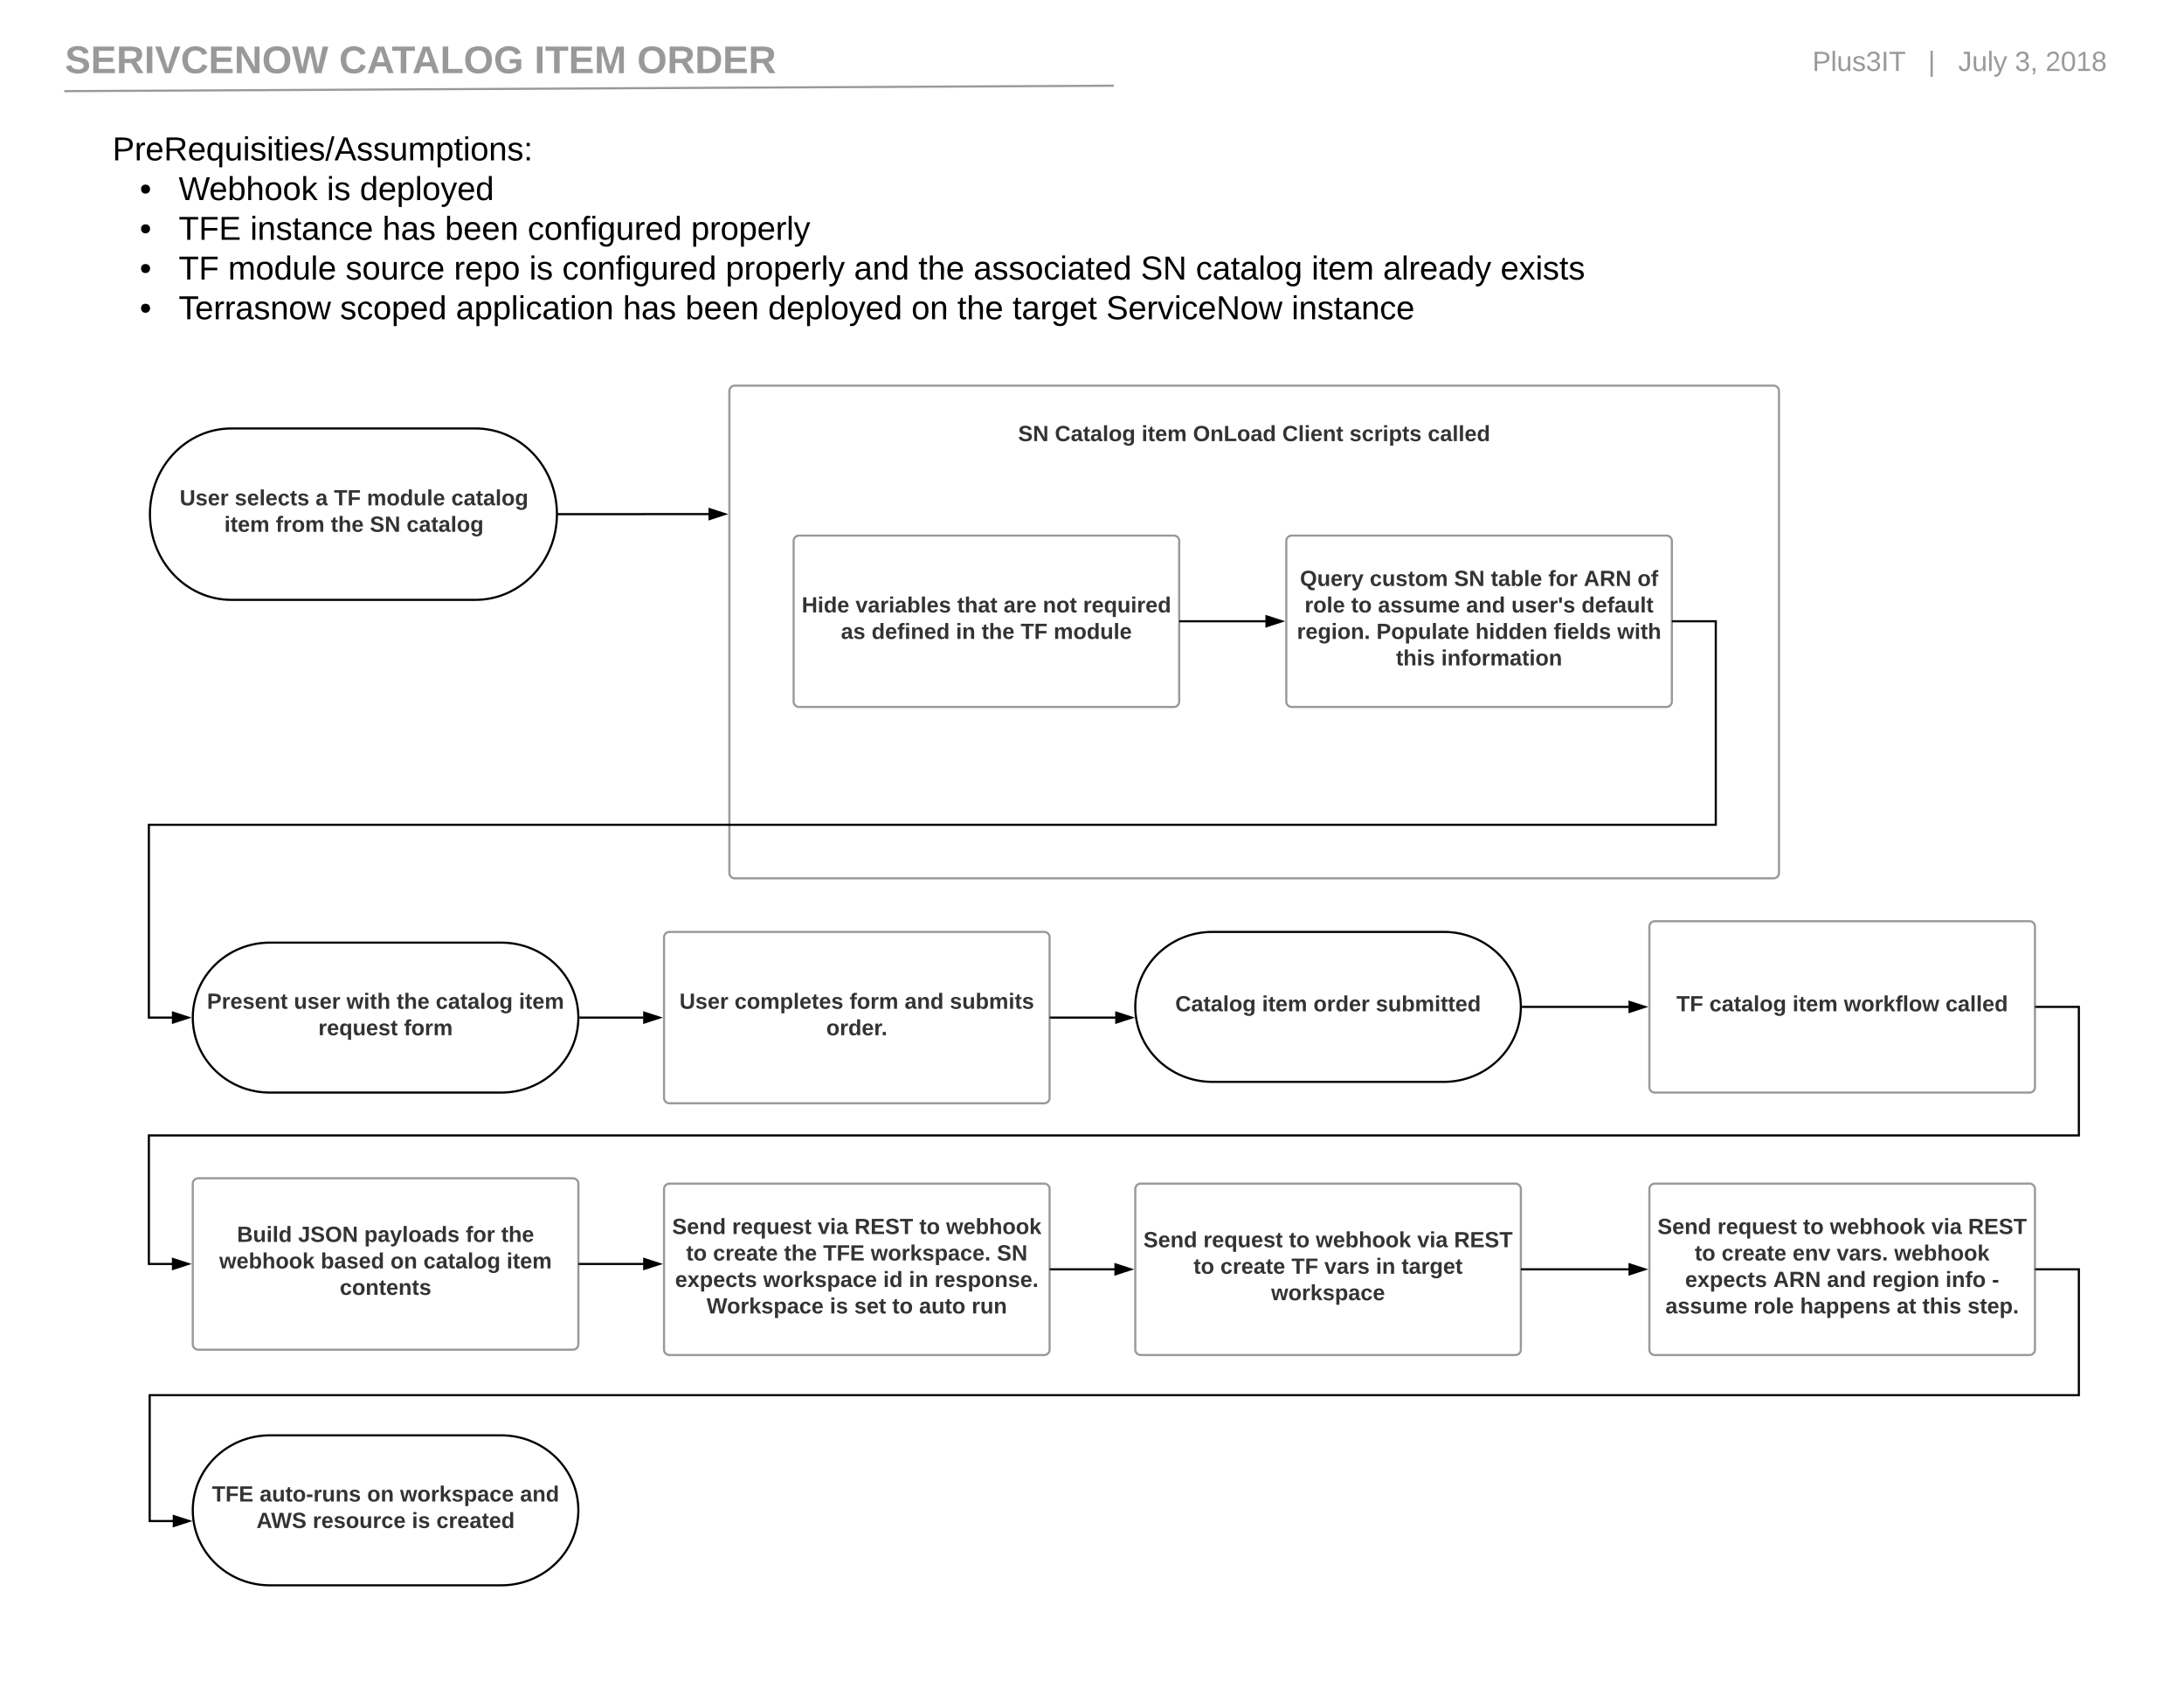 <svg xmlns="http://www.w3.org/2000/svg" xmlns:xlink="http://www.w3.org/1999/xlink" xmlns:lucid="lucid" width="2039.17" height="1575.72"><g transform="translate(0 0)" lucid:page-tab-id="0_0"><path d="M0 0h2039.17v1575.72H0z" fill="#fff"/><path d="M681 365c0-2.76 2.24-5 5-5h970c2.76 0 5 2.24 5 5v450c0 2.76-2.24 5-5 5H686c-2.76 0-5-2.24-5-5z" stroke="#999" stroke-width="2" fill="#fff"/><path d="M60.67 37.08h848v48h-848z" fill="none"/><use xlink:href="#a" transform="matrix(1,0,0,1,60.667,37.076) translate(0 31.209)"/><use xlink:href="#b" transform="matrix(1,0,0,1,60.667,37.076) translate(255.926 31.209)"/><use xlink:href="#c" transform="matrix(1,0,0,1,60.667,37.076) translate(438.258 31.209)"/><use xlink:href="#d" transform="matrix(1,0,0,1,60.667,37.076) translate(534.18 31.209)"/><path d="M60 85.08L1040 80" stroke="#999" stroke-width="2" fill="none"/><path d="M1279 37.08h688v48h-688z" fill="none"/><use xlink:href="#e" transform="matrix(1,0,0,1,1279,37.076) translate(413.15 29.149)"/><use xlink:href="#f" transform="matrix(1,0,0,1,1279,37.076) translate(521.216 29.149)"/><use xlink:href="#g" transform="matrix(1,0,0,1,1279,37.076) translate(549.324 29.149)"/><use xlink:href="#h" transform="matrix(1,0,0,1,1279,37.076) translate(602.177 29.149)"/><use xlink:href="#i" transform="matrix(1,0,0,1,1279,37.076) translate(630.784 29.149)"/><path d="M741 505c0-2.76 2.24-5 5-5h350c2.76 0 5 2.24 5 5v150c0 2.76-2.24 5-5 5H746c-2.76 0-5-2.24-5-5z" stroke="#999" stroke-width="2" fill="#fff"/><use xlink:href="#j" transform="matrix(1,0,0,1,746,505) translate(2.552 66.761)"/><use xlink:href="#k" transform="matrix(1,0,0,1,746,505) translate(52.787 66.761)"/><use xlink:href="#l" transform="matrix(1,0,0,1,746,505) translate(147.708 66.761)"/><use xlink:href="#m" transform="matrix(1,0,0,1,746,505) translate(191.02 66.761)"/><use xlink:href="#n" transform="matrix(1,0,0,1,746,505) translate(227.638 66.761)"/><use xlink:href="#o" transform="matrix(1,0,0,1,746,505) translate(265.229 66.761)"/><use xlink:href="#p" transform="matrix(1,0,0,1,746,505) translate(39.17 91.478)"/><use xlink:href="#q" transform="matrix(1,0,0,1,746,505) translate(67.778 91.478)"/><use xlink:href="#r" transform="matrix(1,0,0,1,746,505) translate(146.507 91.478)"/><use xlink:href="#s" transform="matrix(1,0,0,1,746,505) translate(170.48 91.478)"/><use xlink:href="#t" transform="matrix(1,0,0,1,746,505) translate(206.984 91.478)"/><use xlink:href="#u" transform="matrix(1,0,0,1,746,505) translate(237.766 91.478)"/><path d="M444 400c41.97 0 76 35.82 76 80s-34.03 80-76 80H216c-41.97 0-76-35.82-76-80s34.03-80 76-80z" stroke="#000" stroke-width="2" fill="#fff"/><use xlink:href="#v" transform="matrix(1,0,0,1,145,405) translate(22.721 66.761)"/><use xlink:href="#w" transform="matrix(1,0,0,1,145,405) translate(74.158 66.761)"/><use xlink:href="#x" transform="matrix(1,0,0,1,145,405) translate(149.626 66.761)"/><use xlink:href="#t" transform="matrix(1,0,0,1,145,405) translate(166.79 66.761)"/><use xlink:href="#y" transform="matrix(1,0,0,1,145,405) translate(197.573 66.761)"/><use xlink:href="#z" transform="matrix(1,0,0,1,145,405) translate(276.358 66.761)"/><use xlink:href="#A" transform="matrix(1,0,0,1,145,405) translate(64.46 91.478)"/><use xlink:href="#B" transform="matrix(1,0,0,1,145,405) translate(112.464 91.478)"/><use xlink:href="#s" transform="matrix(1,0,0,1,145,405) translate(163.844 91.478)"/><use xlink:href="#C" transform="matrix(1,0,0,1,145,405) translate(200.347 91.478)"/><use xlink:href="#D" transform="matrix(1,0,0,1,145,405) translate(234.62 91.478)"/><path d="M468 880c39.76 0 72 31.34 72 70s-32.24 70-72 70H252c-39.76 0-72-31.34-72-70s32.24-70 72-70z" stroke="#000" stroke-width="2" fill="#fff"/><use xlink:href="#E" transform="matrix(1,0,0,1,185,885) translate(8.245 56.761)"/><use xlink:href="#F" transform="matrix(1,0,0,1,185,885) translate(89.377 56.761)"/><use xlink:href="#G" transform="matrix(1,0,0,1,185,885) translate(138.525 56.761)"/><use xlink:href="#s" transform="matrix(1,0,0,1,185,885) translate(185.327 56.761)"/><use xlink:href="#H" transform="matrix(1,0,0,1,185,885) translate(221.831 56.761)"/><use xlink:href="#I" transform="matrix(1,0,0,1,185,885) translate(299.473 56.761)"/><use xlink:href="#J" transform="matrix(1,0,0,1,185,885) translate(112.206 81.478)"/><use xlink:href="#K" transform="matrix(1,0,0,1,185,885) translate(192.136 81.478)"/><path d="M100 120h1880v195.38H100z" stroke="#000" stroke-opacity="0" stroke-width="3" fill="#fff" fill-opacity="0"/><use xlink:href="#L" transform="matrix(1,0,0,1,105,125) translate(0 24.717)"/><use xlink:href="#M" transform="matrix(1,0,0,1,105,125) translate(25.49 61.793)"/><use xlink:href="#N" transform="matrix(1,0,0,1,105,125) translate(61.793 61.793)"/><use xlink:href="#O" transform="matrix(1,0,0,1,105,125) translate(200.14 61.793)"/><use xlink:href="#P" transform="matrix(1,0,0,1,105,125) translate(230.951 61.793)"/><use xlink:href="#M" transform="matrix(1,0,0,1,105,125) translate(25.49 98.869)"/><use xlink:href="#Q" transform="matrix(1,0,0,1,105,125) translate(61.793 98.869)"/><use xlink:href="#R" transform="matrix(1,0,0,1,105,125) translate(128.564 98.869)"/><use xlink:href="#S" transform="matrix(1,0,0,1,105,125) translate(252.064 98.869)"/><use xlink:href="#T" transform="matrix(1,0,0,1,105,125) translate(310.423 98.869)"/><use xlink:href="#U" transform="matrix(1,0,0,1,105,125) translate(387.665 98.869)"/><use xlink:href="#V" transform="matrix(1,0,0,1,105,125) translate(540.259 98.869)"/><use xlink:href="#M" transform="matrix(1,0,0,1,105,125) translate(25.49 135.944)"/><use xlink:href="#W" transform="matrix(1,0,0,1,105,125) translate(61.793 135.944)"/><use xlink:href="#X" transform="matrix(1,0,0,1,105,125) translate(107.966 135.944)"/><use xlink:href="#Y" transform="matrix(1,0,0,1,105,125) translate(217.648 135.944)"/><use xlink:href="#Z" transform="matrix(1,0,0,1,105,125) translate(318.834 135.944)"/><use xlink:href="#O" transform="matrix(1,0,0,1,105,125) translate(389.124 135.944)"/><use xlink:href="#U" transform="matrix(1,0,0,1,105,125) translate(419.934 135.944)"/><use xlink:href="#aa" transform="matrix(1,0,0,1,105,125) translate(572.528 135.944)"/><use xlink:href="#ab" transform="matrix(1,0,0,1,105,125) translate(692.424 135.944)"/><use xlink:href="#ac" transform="matrix(1,0,0,1,105,125) translate(752.5 135.944)"/><use xlink:href="#ad" transform="matrix(1,0,0,1,105,125) translate(803.994 135.944)"/><use xlink:href="#ae" transform="matrix(1,0,0,1,105,125) translate(960.107 135.944)"/><use xlink:href="#af" transform="matrix(1,0,0,1,105,125) translate(1011.515 135.944)"/><use xlink:href="#ag" transform="matrix(1,0,0,1,105,125) translate(1119.567 135.944)"/><use xlink:href="#ah" transform="matrix(1,0,0,1,105,125) translate(1186.338 135.944)"/><use xlink:href="#ai" transform="matrix(1,0,0,1,105,125) translate(1296.02 135.944)"/><use xlink:href="#M" transform="matrix(1,0,0,1,105,125) translate(25.49 173.02)"/><use xlink:href="#aj" transform="matrix(1,0,0,1,105,125) translate(61.793 173.02)"/><use xlink:href="#ak" transform="matrix(1,0,0,1,105,125) translate(212.499 173.02)"/><use xlink:href="#al" transform="matrix(1,0,0,1,105,125) translate(320.636 173.02)"/><use xlink:href="#S" transform="matrix(1,0,0,1,105,125) translate(476.578 173.02)"/><use xlink:href="#T" transform="matrix(1,0,0,1,105,125) translate(534.938 173.02)"/><use xlink:href="#am" transform="matrix(1,0,0,1,105,125) translate(612.179 173.02)"/><use xlink:href="#an" transform="matrix(1,0,0,1,105,125) translate(745.978 173.02)"/><use xlink:href="#ac" transform="matrix(1,0,0,1,105,125) translate(788.889 173.02)"/><use xlink:href="#ao" transform="matrix(1,0,0,1,105,125) translate(840.383 173.02)"/><use xlink:href="#ap" transform="matrix(1,0,0,1,105,125) translate(927.837 173.02)"/><use xlink:href="#aq" transform="matrix(1,0,0,1,105,125) translate(1100.858 173.02)"/><path d="M620 875c0-2.76 2.24-5 5-5h350c2.76 0 5 2.24 5 5v150c0 2.76-2.24 5-5 5H625c-2.76 0-5-2.24-5-5z" stroke="#999" stroke-width="2" fill="#fff"/><g><use xlink:href="#v" transform="matrix(1,0,0,1,625,875) translate(9.389 66.761)"/><use xlink:href="#ar" transform="matrix(1,0,0,1,625,875) translate(60.826 66.761)"/><use xlink:href="#as" transform="matrix(1,0,0,1,625,875) translate(168.22 66.761)"/><use xlink:href="#at" transform="matrix(1,0,0,1,625,875) translate(219.6 66.761)"/><use xlink:href="#au" transform="matrix(1,0,0,1,625,875) translate(261.825 66.761)"/><use xlink:href="#av" transform="matrix(1,0,0,1,625,875) translate(146.449 91.478)"/></g><path d="M541 950h59.76" stroke="#000" stroke-width="2" fill="none"/><path d="M541 951h-1.03l.03-1-.02-1H541zM615.76 950l-14.26 4.64v-9.28z"/><path d="M619 950l-18.5 6v-12zm-16.5 3.26l10.03-3.26-10.03-3.26z"/><path d="M1201 505c0-2.76 2.24-5 5-5h350c2.76 0 5 2.24 5 5v150c0 2.76-2.24 5-5 5h-350c-2.76 0-5-2.24-5-5z" stroke="#999" stroke-width="2" fill="#fff"/><g><use xlink:href="#aw" transform="matrix(1,0,0,1,1206,505) translate(7.759 42.044)"/><use xlink:href="#ax" transform="matrix(1,0,0,1,1206,505) translate(72.927 42.044)"/><use xlink:href="#C" transform="matrix(1,0,0,1,1206,505) translate(151.713 42.044)"/><use xlink:href="#ay" transform="matrix(1,0,0,1,1206,505) translate(185.985 42.044)"/><use xlink:href="#az" transform="matrix(1,0,0,1,1206,505) translate(239.654 42.044)"/><use xlink:href="#aA" transform="matrix(1,0,0,1,1206,505) translate(272.724 42.044)"/><use xlink:href="#aB" transform="matrix(1,0,0,1,1206,505) translate(322.902 42.044)"/><use xlink:href="#aC" transform="matrix(1,0,0,1,1206,505) translate(12.107 66.761)"/><use xlink:href="#aD" transform="matrix(1,0,0,1,1206,505) translate(55.534 66.761)"/><use xlink:href="#aE" transform="matrix(1,0,0,1,1206,505) translate(80.594 66.761)"/><use xlink:href="#at" transform="matrix(1,0,0,1,1206,505) translate(162.927 66.761)"/><use xlink:href="#aF" transform="matrix(1,0,0,1,1206,505) translate(205.153 66.761)"/><use xlink:href="#aG" transform="matrix(1,0,0,1,1206,505) translate(270.607 66.761)"/><use xlink:href="#aH" transform="matrix(1,0,0,1,1206,505) translate(4.926 91.478)"/><use xlink:href="#aI" transform="matrix(1,0,0,1,1206,505) translate(79.135 91.478)"/><use xlink:href="#aJ" transform="matrix(1,0,0,1,1206,505) translate(171.596 91.478)"/><use xlink:href="#aK" transform="matrix(1,0,0,1,1206,505) translate(244.603 91.478)"/><use xlink:href="#aL" transform="matrix(1,0,0,1,1206,505) translate(303.993 91.478)"/><use xlink:href="#aM" transform="matrix(1,0,0,1,1206,505) translate(97.416 116.195)"/><use xlink:href="#aN" transform="matrix(1,0,0,1,1206,505) translate(139.641 116.195)"/></g><path d="M1348 870c39.76 0 72 31.34 72 70s-32.24 70-72 70h-216c-39.76 0-72-31.34-72-70s32.24-70 72-70z" stroke="#000" stroke-width="2" fill="#fff"/><g><use xlink:href="#aO" transform="matrix(1,0,0,1,1065,875) translate(32.304 69.12)"/><use xlink:href="#aP" transform="matrix(1,0,0,1,1065,875) translate(113.322 69.12)"/><use xlink:href="#aQ" transform="matrix(1,0,0,1,1065,875) translate(161.325 69.12)"/><use xlink:href="#aR" transform="matrix(1,0,0,1,1065,875) translate(219.571 69.12)"/></g><path d="M1562 580h40v190H139v180h21.76" stroke="#000" stroke-width="2" fill="none"/><path d="M1562 581h-1v-2h1zM175.76 950l-14.26 4.64v-9.28z"/><path d="M179 950l-18.5 6v-12zm-16.5 3.26l10.03-3.26-10.03-3.26z"/><path d="M981 950h60.52" stroke="#000" stroke-width="2" fill="none"/><path d="M981 951h-1v-2h1zM1056.52 950l-14.26 4.64v-9.28z"/><path d="M1059.76 950l-18.5 6v-12zm-16.5 3.26l10.03-3.26-10.04-3.26z"/><path d="M1540 865c0-2.76 2.24-5 5-5h350c2.76 0 5 2.24 5 5v150c0 2.76-2.24 5-5 5h-350c-2.76 0-5-2.24-5-5z" stroke="#999" stroke-width="2" fill="#fff"/><g><use xlink:href="#aS" transform="matrix(1,0,0,1,1545,865) translate(20.232 79.12)"/><use xlink:href="#aT" transform="matrix(1,0,0,1,1545,865) translate(51.014 79.12)"/><use xlink:href="#A" transform="matrix(1,0,0,1,1545,865) translate(128.655 79.12)"/><use xlink:href="#aU" transform="matrix(1,0,0,1,1545,865) translate(176.659 79.12)"/><use xlink:href="#aV" transform="matrix(1,0,0,1,1545,865) translate(271.466 79.12)"/></g><path d="M1421 940h99.76" stroke="#000" stroke-width="2" fill="none"/><path d="M1421 941h-1.03l.03-1-.02-1h1.02zM1535.76 940l-14.26 4.64v-9.28z"/><path d="M1539 940l-18.5 6v-12zm-16.5 3.26l10.03-3.26-10.03-3.26z"/><path d="M180 1105c0-2.76 2.24-5 5-5h350c2.76 0 5 2.24 5 5v150c0 2.76-2.24 5-5 5H185c-2.76 0-5-2.24-5-5z" stroke="#999" stroke-width="2" fill="#fff"/><g><use xlink:href="#aW" transform="matrix(1,0,0,1,185,1105) translate(36.281 54.402)"/><use xlink:href="#aX" transform="matrix(1,0,0,1,185,1105) translate(93.325 54.402)"/><use xlink:href="#aY" transform="matrix(1,0,0,1,185,1105) translate(155.06 54.402)"/><use xlink:href="#az" transform="matrix(1,0,0,1,185,1105) translate(249.867 54.402)"/><use xlink:href="#aZ" transform="matrix(1,0,0,1,185,1105) translate(282.937 54.402)"/><use xlink:href="#ba" transform="matrix(1,0,0,1,185,1105) translate(19.717 79.12)"/><use xlink:href="#bb" transform="matrix(1,0,0,1,185,1105) translate(114.466 79.12)"/><use xlink:href="#bc" transform="matrix(1,0,0,1,185,1105) translate(179.577 79.12)"/><use xlink:href="#H" transform="matrix(1,0,0,1,185,1105) translate(210.359 79.12)"/><use xlink:href="#I" transform="matrix(1,0,0,1,185,1105) translate(288.001 79.12)"/><use xlink:href="#bd" transform="matrix(1,0,0,1,185,1105) translate(132.231 103.837)"/></g><path d="M1901 940h40v120H139v120h21.76" stroke="#000" stroke-width="2" fill="none"/><path d="M1901 941h-1v-2h1zM175.76 1180l-14.26 4.64v-9.28z"/><path d="M179 1180l-18.5 6v-12zm-16.5 3.26l10.03-3.26-10.03-3.26z"/><path d="M620 1110c0-2.76 2.24-5 5-5h350c2.76 0 5 2.24 5 5v150c0 2.76-2.24 5-5 5H625c-2.76 0-5-2.24-5-5z" stroke="#999" stroke-width="2" fill="#fff"/><g><use xlink:href="#be" transform="matrix(1,0,0,1,625,1110) translate(2.581 42.044)"/><use xlink:href="#bf" transform="matrix(1,0,0,1,625,1110) translate(58.538 42.044)"/><use xlink:href="#bg" transform="matrix(1,0,0,1,625,1110) translate(138.468 42.044)"/><use xlink:href="#bh" transform="matrix(1,0,0,1,625,1110) translate(172.797 42.044)"/><use xlink:href="#aD" transform="matrix(1,0,0,1,625,1110) translate(233.331 42.044)"/><use xlink:href="#bi" transform="matrix(1,0,0,1,625,1110) translate(258.392 42.044)"/><use xlink:href="#aD" transform="matrix(1,0,0,1,625,1110) translate(15.654 66.761)"/><use xlink:href="#bj" transform="matrix(1,0,0,1,625,1110) translate(40.715 66.761)"/><use xlink:href="#s" transform="matrix(1,0,0,1,625,1110) translate(107.028 66.761)"/><use xlink:href="#bk" transform="matrix(1,0,0,1,625,1110) translate(143.531 66.761)"/><use xlink:href="#bl" transform="matrix(1,0,0,1,625,1110) translate(188.045 66.761)"/><use xlink:href="#bm" transform="matrix(1,0,0,1,625,1110) translate(305.795 66.761)"/><use xlink:href="#bn" transform="matrix(1,0,0,1,625,1110) translate(5.327 91.478)"/><use xlink:href="#bo" transform="matrix(1,0,0,1,625,1110) translate(87.603 91.478)"/><use xlink:href="#bp" transform="matrix(1,0,0,1,625,1110) translate(199.631 91.478)"/><use xlink:href="#r" transform="matrix(1,0,0,1,625,1110) translate(223.605 91.478)"/><use xlink:href="#bq" transform="matrix(1,0,0,1,625,1110) translate(247.578 91.478)"/><use xlink:href="#br" transform="matrix(1,0,0,1,625,1110) translate(34.764 116.195)"/><use xlink:href="#bs" transform="matrix(1,0,0,1,625,1110) translate(149.768 116.195)"/><use xlink:href="#bt" transform="matrix(1,0,0,1,625,1110) translate(172.654 116.195)"/><use xlink:href="#aD" transform="matrix(1,0,0,1,625,1110) translate(208.071 116.195)"/><use xlink:href="#bu" transform="matrix(1,0,0,1,625,1110) translate(233.131 116.195)"/><use xlink:href="#bv" transform="matrix(1,0,0,1,625,1110) translate(282.165 116.195)"/></g><path d="M1060 1110c0-2.76 2.24-5 5-5h350c2.76 0 5 2.24 5 5v150c0 2.76-2.24 5-5 5h-350c-2.76 0-5-2.24-5-5z" stroke="#999" stroke-width="2" fill="#fff"/><g><use xlink:href="#be" transform="matrix(1,0,0,1,1065,1110) translate(2.581 54.402)"/><use xlink:href="#bf" transform="matrix(1,0,0,1,1065,1110) translate(58.538 54.402)"/><use xlink:href="#aD" transform="matrix(1,0,0,1,1065,1110) translate(138.468 54.402)"/><use xlink:href="#ba" transform="matrix(1,0,0,1,1065,1110) translate(163.528 54.402)"/><use xlink:href="#bg" transform="matrix(1,0,0,1,1065,1110) translate(258.277 54.402)"/><use xlink:href="#bw" transform="matrix(1,0,0,1,1065,1110) translate(292.607 54.402)"/><use xlink:href="#aD" transform="matrix(1,0,0,1,1065,1110) translate(49.383 79.12)"/><use xlink:href="#bj" transform="matrix(1,0,0,1,1065,1110) translate(74.444 79.12)"/><use xlink:href="#t" transform="matrix(1,0,0,1,1065,1110) translate(140.756 79.12)"/><use xlink:href="#bx" transform="matrix(1,0,0,1,1065,1110) translate(171.538 79.12)"/><use xlink:href="#r" transform="matrix(1,0,0,1,1065,1110) translate(219.6 79.12)"/><use xlink:href="#by" transform="matrix(1,0,0,1,1065,1110) translate(243.573 79.12)"/><use xlink:href="#bz" transform="matrix(1,0,0,1,1065,1110) translate(121.847 103.837)"/></g><path d="M981 1185h59.76" stroke="#000" stroke-width="2" fill="none"/><path d="M981 1186h-1v-2h1zM1055.76 1185l-14.26 4.64v-9.28z"/><path d="M1059 1185l-18.5 6v-12zm-16.5 3.26l10.03-3.26-10.03-3.26z"/><path d="M1540 1110c0-2.76 2.24-5 5-5h350c2.76 0 5 2.24 5 5v150c0 2.76-2.24 5-5 5h-350c-2.76 0-5-2.24-5-5z" stroke="#999" stroke-width="2" fill="#fff"/><g><use xlink:href="#be" transform="matrix(1,0,0,1,1545,1110) translate(2.581 42.044)"/><use xlink:href="#bf" transform="matrix(1,0,0,1,1545,1110) translate(58.538 42.044)"/><use xlink:href="#aD" transform="matrix(1,0,0,1,1545,1110) translate(138.468 42.044)"/><use xlink:href="#ba" transform="matrix(1,0,0,1,1545,1110) translate(163.528 42.044)"/><use xlink:href="#bg" transform="matrix(1,0,0,1,1545,1110) translate(258.277 42.044)"/><use xlink:href="#bw" transform="matrix(1,0,0,1,1545,1110) translate(292.607 42.044)"/><use xlink:href="#aD" transform="matrix(1,0,0,1,1545,1110) translate(37.339 66.761)"/><use xlink:href="#bj" transform="matrix(1,0,0,1,1545,1110) translate(62.4 66.761)"/><use xlink:href="#bA" transform="matrix(1,0,0,1,1545,1110) translate(128.713 66.761)"/><use xlink:href="#bB" transform="matrix(1,0,0,1,1545,1110) translate(169.851 66.761)"/><use xlink:href="#bi" transform="matrix(1,0,0,1,1545,1110) translate(223.633 66.761)"/><use xlink:href="#bn" transform="matrix(1,0,0,1,1545,1110) translate(28.356 91.478)"/><use xlink:href="#aA" transform="matrix(1,0,0,1,1545,1110) translate(110.632 91.478)"/><use xlink:href="#at" transform="matrix(1,0,0,1,1545,1110) translate(160.811 91.478)"/><use xlink:href="#bC" transform="matrix(1,0,0,1,1545,1110) translate(203.036 91.478)"/><use xlink:href="#bD" transform="matrix(1,0,0,1,1545,1110) translate(271.523 91.478)"/><use xlink:href="#bE" transform="matrix(1,0,0,1,1545,1110) translate(314.835 91.478)"/><use xlink:href="#aE" transform="matrix(1,0,0,1,1545,1110) translate(9.961 116.195)"/><use xlink:href="#aC" transform="matrix(1,0,0,1,1545,1110) translate(92.295 116.195)"/><use xlink:href="#bF" transform="matrix(1,0,0,1,1545,1110) translate(135.721 116.195)"/><use xlink:href="#bG" transform="matrix(1,0,0,1,1545,1110) translate(225.893 116.195)"/><use xlink:href="#aM" transform="matrix(1,0,0,1,1545,1110) translate(249.867 116.195)"/><use xlink:href="#bH" transform="matrix(1,0,0,1,1545,1110) translate(292.092 116.195)"/></g><path d="M1421 1185h99.76" stroke="#000" stroke-width="2" fill="none"/><path d="M1421 1186h-1v-2h1zM1535.76 1185l-14.26 4.64v-9.28z"/><path d="M1539 1185l-18.5 6v-12zm-16.5 3.26l10.03-3.26-10.03-3.26z"/><path d="M468 1340c39.76 0 72 31.34 72 70s-32.24 70-72 70H252c-39.76 0-72-31.34-72-70s32.24-70 72-70z" stroke="#000" stroke-width="2" fill="#fff"/><g><use xlink:href="#bI" transform="matrix(1,0,0,1,185,1345) translate(12.908 56.761)"/><use xlink:href="#bJ" transform="matrix(1,0,0,1,185,1345) translate(57.422 56.761)"/><use xlink:href="#bc" transform="matrix(1,0,0,1,185,1345) translate(157.778 56.761)"/><use xlink:href="#bo" transform="matrix(1,0,0,1,185,1345) translate(188.56 56.761)"/><use xlink:href="#bK" transform="matrix(1,0,0,1,185,1345) translate(300.588 56.761)"/><use xlink:href="#bL" transform="matrix(1,0,0,1,185,1345) translate(54.447 81.478)"/><use xlink:href="#bM" transform="matrix(1,0,0,1,185,1345) translate(106.971 81.478)"/><use xlink:href="#bs" transform="matrix(1,0,0,1,185,1345) translate(199.546 81.478)"/><use xlink:href="#bN" transform="matrix(1,0,0,1,185,1345) translate(222.432 81.478)"/></g><path d="M1901 1185h40v117.5H139.76V1420h21.76" stroke="#000" stroke-width="2" fill="none"/><path d="M1901 1186h-1v-2h1zM176.52 1420l-14.26 4.64v-9.28z"/><path d="M179.76 1420l-18.5 6v-12zm-16.5 3.26l10.03-3.26-10.04-3.26z"/><path d="M541 1180h59.76" stroke="#000" stroke-width="2" fill="none"/><path d="M541 1181h-1v-2h1zM615.76 1180l-14.26 4.64v-9.28z"/><path d="M619 1180l-18.5 6v-12zm-16.5 3.26l10.03-3.26-10.03-3.26z"/><path d="M895.5 377.7h551v60h-551z" stroke="#000" stroke-opacity="0" stroke-width="2" fill="#fff" fill-opacity="0"/><g><use xlink:href="#bO" transform="matrix(1,0,0,1,900.5,382.689) translate(50.105 29.12)"/><use xlink:href="#bP" transform="matrix(1,0,0,1,900.5,382.689) translate(84.378 29.12)"/><use xlink:href="#A" transform="matrix(1,0,0,1,900.5,382.689) translate(165.395 29.12)"/><use xlink:href="#bQ" transform="matrix(1,0,0,1,900.5,382.689) translate(213.399 29.12)"/><use xlink:href="#bR" transform="matrix(1,0,0,1,900.5,382.689) translate(296.705 29.12)"/><use xlink:href="#bS" transform="matrix(1,0,0,1,900.5,382.689) translate(359.47 29.12)"/><use xlink:href="#aV" transform="matrix(1,0,0,1,900.5,382.689) translate(432.592 29.12)"/></g><path d="M521 480h79.5v-.06h61.26" stroke="#000" stroke-width="2" fill="none"/><path d="M521 481h-1.03l.03-1v-1h1zM676.76 479.94l-14.26 4.63v-9.27z"/><path d="M680 479.94l-18.5 6v-12zm-16.5 3.26l10.03-3.26-10.03-3.26z"/><path d="M1102 580h79.76" stroke="#000" stroke-width="2" fill="none"/><path d="M1102 581h-1v-2h1zM1196.76 580l-14.26 4.64v-9.28z"/><path d="M1200 580l-18.5 6v-12zm-16.5 3.26l10.03-3.26-10.03-3.26z"/><defs><path fill="#999" d="M169-182c-1-43-94-46-97-3 18 66 151 10 154 114 3 95-165 93-204 36-6-8-10-19-12-30l50-8c3 46 112 56 116 5-17-69-150-10-154-114-4-87 153-88 188-35 5 8 8 18 10 28" id="bT"/><path fill="#999" d="M24 0v-248h195v40H76v63h132v40H76v65h150V0H24" id="bU"/><path fill="#999" d="M240-174c0 40-23 61-54 70L253 0h-59l-57-94H76V0H24v-248c93 4 217-23 216 74zM76-134c48-2 112 12 112-38 0-48-66-32-112-35v73" id="bV"/><path fill="#999" d="M24 0v-248h52V0H24" id="bW"/><path fill="#999" d="M147 0H94L2-248h55l64 206c17-72 42-137 63-206h54" id="bX"/><path fill="#999" d="M67-125c0 53 21 87 73 88 37 1 54-22 65-47l45 17C233-25 199 4 140 4 58 4 20-42 15-125 8-235 124-281 211-232c18 10 29 29 36 50l-46 12c-8-25-30-41-62-41-52 0-71 34-72 86" id="bY"/><path fill="#999" d="M175 0L67-191c6 58 2 128 3 191H24v-248h59L193-55c-6-58-2-129-3-193h46V0h-61" id="bZ"/><path fill="#999" d="M140-251c80 0 125 45 125 126S219 4 139 4C58 4 15-44 15-125s44-126 125-126zm-1 214c52 0 73-35 73-88 0-50-21-86-72-86-52 0-73 35-73 86s22 88 72 88" id="ca"/><path fill="#999" d="M275 0h-61l-44-196L126 0H64L0-248h53L97-49l45-199h58l43 199 44-199h52" id="cb"/><g id="a"><use transform="matrix(0.1,0,0,0.1,0,0)" xlink:href="#bT"/><use transform="matrix(0.1,0,0,0.1,24.031,0)" xlink:href="#bU"/><use transform="matrix(0.1,0,0,0.1,48.061,0)" xlink:href="#bV"/><use transform="matrix(0.1,0,0,0.1,73.994,0)" xlink:href="#bW"/><use transform="matrix(0.1,0,0,0.1,84.007,0)" xlink:href="#bX"/><use transform="matrix(0.1,0,0,0.1,108.037,0)" xlink:href="#bY"/><use transform="matrix(0.1,0,0,0.1,133.97,0)" xlink:href="#bU"/><use transform="matrix(0.1,0,0,0.1,158.001,0)" xlink:href="#bZ"/><use transform="matrix(0.1,0,0,0.1,183.934,0)" xlink:href="#ca"/><use transform="matrix(0.1,0,0,0.1,211.97,0)" xlink:href="#cb"/></g><path fill="#999" d="M199 0l-22-63H83L61 0H9l90-248h61L250 0h-51zm-33-102l-36-108c-10 38-24 72-36 108h72" id="cc"/><path fill="#999" d="M136-208V0H84v-208H4v-40h212v40h-80" id="cd"/><path fill="#999" d="M24 0v-248h52v208h133V0H24" id="ce"/><path fill="#999" d="M67-125c0 54 23 88 75 88 28 0 53-7 68-21v-34h-60v-39h108v91C232-14 192 4 140 4 58 4 20-42 15-125 8-236 126-280 215-234c19 10 29 26 37 47l-47 15c-11-23-29-39-63-39-53 1-75 33-75 86" id="cf"/><g id="b"><use transform="matrix(0.1,0,0,0.1,0,0)" xlink:href="#bY"/><use transform="matrix(0.1,0,0,0.1,25.933,0)" xlink:href="#cc"/><use transform="matrix(0.1,0,0,0.1,49.163,0)" xlink:href="#cd"/><use transform="matrix(0.1,0,0,0.1,68.387,0)" xlink:href="#cc"/><use transform="matrix(0.1,0,0,0.1,94.32,0)" xlink:href="#ce"/><use transform="matrix(0.1,0,0,0.1,116.248,0)" xlink:href="#ca"/><use transform="matrix(0.1,0,0,0.1,144.284,0)" xlink:href="#cf"/></g><path fill="#999" d="M230 0l2-204L168 0h-37L68-204 70 0H24v-248h70l56 185 57-185h69V0h-46" id="cg"/><g id="c"><use transform="matrix(0.1,0,0,0.1,0,0)" xlink:href="#bW"/><use transform="matrix(0.1,0,0,0.1,10.013,0)" xlink:href="#cd"/><use transform="matrix(0.1,0,0,0.1,31.941,0)" xlink:href="#bU"/><use transform="matrix(0.1,0,0,0.1,55.971,0)" xlink:href="#cg"/></g><path fill="#999" d="M24-248c120-7 223 5 221 122C244-46 201 0 124 0H24v-248zM76-40c74 7 117-18 117-86 0-67-45-88-117-82v168" id="ch"/><g id="d"><use transform="matrix(0.1,0,0,0.1,0,0)" xlink:href="#ca"/><use transform="matrix(0.1,0,0,0.1,28.036,0)" xlink:href="#bV"/><use transform="matrix(0.1,0,0,0.1,53.969,0)" xlink:href="#ch"/><use transform="matrix(0.1,0,0,0.1,79.902,0)" xlink:href="#bU"/><use transform="matrix(0.1,0,0,0.1,103.932,0)" xlink:href="#bV"/></g><path fill="#999" d="M30-248c87 1 191-15 191 75 0 78-77 80-158 76V0H30v-248zm33 125c57 0 124 11 124-50 0-59-68-47-124-48v98" id="ci"/><path fill="#999" d="M24 0v-261h32V0H24" id="cj"/><path fill="#999" d="M84 4C-5 8 30-112 23-190h32v120c0 31 7 50 39 49 72-2 45-101 50-169h31l1 190h-30c-1-10 1-25-2-33-11 22-28 36-60 37" id="ck"/><path fill="#999" d="M135-143c-3-34-86-38-87 0 15 53 115 12 119 90S17 21 10-45l28-5c4 36 97 45 98 0-10-56-113-15-118-90-4-57 82-63 122-42 12 7 21 19 24 35" id="cl"/><path fill="#999" d="M126-127c33 6 58 20 58 59 0 88-139 92-164 29-3-8-5-16-6-25l32-3c6 27 21 44 54 44 32 0 52-15 52-46 0-38-36-46-79-43v-28c39 1 72-4 72-42 0-27-17-43-46-43-28 0-47 15-49 41l-32-3c6-42 35-63 81-64 48-1 79 21 79 65 0 36-21 52-52 59" id="cm"/><path fill="#999" d="M33 0v-248h34V0H33" id="cn"/><path fill="#999" d="M127-220V0H93v-220H8v-28h204v28h-85" id="co"/><g id="e"><use transform="matrix(0.072,0,0,0.072,0,0)" xlink:href="#ci"/><use transform="matrix(0.072,0,0,0.072,17.165,0)" xlink:href="#cj"/><use transform="matrix(0.072,0,0,0.072,22.815,0)" xlink:href="#ck"/><use transform="matrix(0.072,0,0,0.072,37.119,0)" xlink:href="#cl"/><use transform="matrix(0.072,0,0,0.072,49.992,0)" xlink:href="#cm"/><use transform="matrix(0.072,0,0,0.072,64.296,0)" xlink:href="#cn"/><use transform="matrix(0.072,0,0,0.072,71.448,0)" xlink:href="#co"/></g><path fill="#999" d="M32 76v-337h29V76H32" id="cp"/><use transform="matrix(0.072,0,0,0.072,0,0)" xlink:href="#cp" id="f"/><path fill="#999" d="M153-248C145-148 188 4 80 4 36 3 13-21 6-62l32-5c4 25 16 42 43 43 27 0 39-20 39-49v-147H72v-28h81" id="cq"/><path fill="#999" d="M179-190L93 31C79 59 56 82 12 73V49c39 6 53-20 64-50L1-190h34L92-34l54-156h33" id="cr"/><g id="g"><use transform="matrix(0.072,0,0,0.072,0,0)" xlink:href="#cq"/><use transform="matrix(0.072,0,0,0.072,12.874,0)" xlink:href="#ck"/><use transform="matrix(0.072,0,0,0.072,27.177,0)" xlink:href="#cj"/><use transform="matrix(0.072,0,0,0.072,32.827,0)" xlink:href="#cr"/></g><path fill="#999" d="M68-38c1 34 0 65-14 84H32c9-13 17-26 17-46H33v-38h35" id="cs"/><g id="h"><use transform="matrix(0.072,0,0,0.072,0,0)" xlink:href="#cm"/><use transform="matrix(0.072,0,0,0.072,14.304,0)" xlink:href="#cs"/></g><path fill="#999" d="M101-251c82-7 93 87 43 132L82-64C71-53 59-42 53-27h129V0H18c2-99 128-94 128-182 0-28-16-43-45-43s-46 15-49 41l-32-3c6-41 34-60 81-64" id="ct"/><path fill="#999" d="M101-251c68 0 85 55 85 127S166 4 100 4C33 4 14-52 14-124c0-73 17-127 87-127zm-1 229c47 0 54-49 54-102s-4-102-53-102c-51 0-55 48-55 102 0 53 5 102 54 102" id="cu"/><path fill="#999" d="M27 0v-27h64v-190l-56 39v-29l58-41h29v221h61V0H27" id="cv"/><path fill="#999" d="M134-131c28 9 52 24 51 62-1 50-34 73-85 73S17-19 16-69c0-36 21-54 49-61-75-25-45-126 34-121 46 3 78 18 79 63 0 33-17 51-44 57zm-34-11c31 1 46-15 46-44 0-28-17-43-47-42-29 0-46 13-45 42 1 28 16 44 46 44zm1 122c35 0 51-18 51-52 0-30-18-46-53-46-33 0-51 17-51 47 0 34 19 51 53 51" id="cw"/><g id="i"><use transform="matrix(0.072,0,0,0.072,0,0)" xlink:href="#ct"/><use transform="matrix(0.072,0,0,0.072,14.304,0)" xlink:href="#cu"/><use transform="matrix(0.072,0,0,0.072,28.608,0)" xlink:href="#cv"/><use transform="matrix(0.072,0,0,0.072,42.912,0)" xlink:href="#cw"/></g><path fill="#333" d="M186 0v-106H76V0H24v-248h52v99h110v-99h50V0h-50" id="cx"/><path fill="#333" d="M25-224v-37h50v37H25zM25 0v-190h50V0H25" id="cy"/><path fill="#333" d="M88-194c31-1 46 15 58 34l-1-101h50l1 261h-48c-2-10 0-23-3-31C134-8 116 4 84 4 32 4 16-41 15-95c0-56 19-97 73-99zm17 164c33 0 40-30 41-66 1-37-9-64-41-64s-38 30-39 65c0 43 13 65 39 65" id="cz"/><path fill="#333" d="M185-48c-13 30-37 53-82 52C43 2 14-33 14-96s30-98 90-98c62 0 83 45 84 108H66c0 31 8 55 39 56 18 0 30-7 34-22zm-45-69c5-46-57-63-70-21-2 6-4 13-4 21h74" id="cA"/><g id="j"><use transform="matrix(0.057,0,0,0.057,0,0)" xlink:href="#cx"/><use transform="matrix(0.057,0,0,0.057,14.819,0)" xlink:href="#cy"/><use transform="matrix(0.057,0,0,0.057,20.54,0)" xlink:href="#cz"/><use transform="matrix(0.057,0,0,0.057,33.071,0)" xlink:href="#cA"/></g><path fill="#333" d="M128 0H69L1-190h53L99-40l48-150h52" id="cB"/><path fill="#333" d="M133-34C117-15 103 5 69 4 32 3 11-16 11-54c-1-60 55-63 116-61 1-26-3-47-28-47-18 1-26 9-28 27l-52-2c7-38 36-58 82-57s74 22 75 68l1 82c-1 14 12 18 25 15v27c-30 8-71 5-69-32zm-48 3c29 0 43-24 42-57-32 0-66-3-65 30 0 17 8 27 23 27" id="cC"/><path fill="#333" d="M135-150c-39-12-60 13-60 57V0H25l-1-190h47c2 13-1 29 3 40 6-28 27-53 61-41v41" id="cD"/><path fill="#333" d="M135-194c52 0 70 43 70 98 0 56-19 99-73 100-30 1-46-15-58-35L72 0H24l1-261h50v104c11-23 29-37 60-37zM114-30c31 0 40-27 40-66 0-37-7-63-39-63s-41 28-41 65c0 36 8 64 40 64" id="cE"/><path fill="#333" d="M25 0v-261h50V0H25" id="cF"/><path fill="#333" d="M137-138c1-29-70-34-71-4 15 46 118 7 119 86 1 83-164 76-172 9l43-7c4 19 20 25 44 25 33 8 57-30 24-41C81-84 22-81 20-136c-2-80 154-74 161-7" id="cG"/><g id="k"><use transform="matrix(0.057,0,0,0.057,0,0)" xlink:href="#cB"/><use transform="matrix(0.057,0,0,0.057,11.443,0)" xlink:href="#cC"/><use transform="matrix(0.057,0,0,0.057,22.886,0)" xlink:href="#cD"/><use transform="matrix(0.057,0,0,0.057,30.896,0)" xlink:href="#cy"/><use transform="matrix(0.057,0,0,0.057,36.618,0)" xlink:href="#cC"/><use transform="matrix(0.057,0,0,0.057,48.061,0)" xlink:href="#cE"/><use transform="matrix(0.057,0,0,0.057,60.591,0)" xlink:href="#cF"/><use transform="matrix(0.057,0,0,0.057,66.313,0)" xlink:href="#cA"/><use transform="matrix(0.057,0,0,0.057,77.756,0)" xlink:href="#cG"/></g><path fill="#333" d="M115-3C79 11 28 4 28-45v-112H4v-33h27l15-45h31v45h36v33H77v99c-1 23 16 31 38 25v30" id="cH"/><path fill="#333" d="M114-157C55-157 80-60 75 0H25v-261h50l-1 109c12-26 28-41 61-42 86-1 58 113 63 194h-50c-7-57 23-157-34-157" id="cI"/><g id="l"><use transform="matrix(0.057,0,0,0.057,0,0)" xlink:href="#cH"/><use transform="matrix(0.057,0,0,0.057,6.809,0)" xlink:href="#cI"/><use transform="matrix(0.057,0,0,0.057,19.339,0)" xlink:href="#cC"/><use transform="matrix(0.057,0,0,0.057,30.782,0)" xlink:href="#cH"/></g><g id="m"><use transform="matrix(0.057,0,0,0.057,0,0)" xlink:href="#cC"/><use transform="matrix(0.057,0,0,0.057,11.443,0)" xlink:href="#cD"/><use transform="matrix(0.057,0,0,0.057,19.453,0)" xlink:href="#cA"/></g><path fill="#333" d="M135-194c87-1 58 113 63 194h-50c-7-57 23-157-34-157-59 0-34 97-39 157H25l-1-190h47c2 12-1 28 3 38 12-26 28-41 61-42" id="cJ"/><path fill="#333" d="M110-194c64 0 96 36 96 99 0 64-35 99-97 99-61 0-95-36-95-99 0-62 34-99 96-99zm-1 164c35 0 45-28 45-65 0-40-10-65-43-65-34 0-45 26-45 65 0 36 10 65 43 65" id="cK"/><g id="n"><use transform="matrix(0.057,0,0,0.057,0,0)" xlink:href="#cJ"/><use transform="matrix(0.057,0,0,0.057,12.53,0)" xlink:href="#cK"/><use transform="matrix(0.057,0,0,0.057,25.06,0)" xlink:href="#cH"/></g><path fill="#333" d="M84 4C32 4 15-41 15-95c0-55 18-99 73-99 29 0 47 12 58 34l2-30h48l-1 265h-49V-32C136-9 114 4 84 4zm21-34c32 0 41-29 41-66 0-36-9-64-40-64-33 0-39 30-40 65 0 43 13 65 39 65" id="cL"/><path fill="#333" d="M85 4C-2 5 27-109 22-190h50c7 57-23 150 33 157 60-5 35-97 40-157h50l1 190h-47c-2-12 1-28-3-38-12 25-28 42-61 42" id="cM"/><g id="o"><use transform="matrix(0.057,0,0,0.057,0,0)" xlink:href="#cD"/><use transform="matrix(0.057,0,0,0.057,8.01,0)" xlink:href="#cA"/><use transform="matrix(0.057,0,0,0.057,19.453,0)" xlink:href="#cL"/><use transform="matrix(0.057,0,0,0.057,31.984,0)" xlink:href="#cM"/><use transform="matrix(0.057,0,0,0.057,44.514,0)" xlink:href="#cy"/><use transform="matrix(0.057,0,0,0.057,50.235,0)" xlink:href="#cD"/><use transform="matrix(0.057,0,0,0.057,58.246,0)" xlink:href="#cA"/><use transform="matrix(0.057,0,0,0.057,69.689,0)" xlink:href="#cz"/></g><g id="p"><use transform="matrix(0.057,0,0,0.057,0,0)" xlink:href="#cC"/><use transform="matrix(0.057,0,0,0.057,11.443,0)" xlink:href="#cG"/></g><path fill="#333" d="M121-226c-27-7-43 5-38 36h38v33H83V0H34v-157H6v-33h28c-9-59 32-81 87-68v32" id="cN"/><g id="q"><use transform="matrix(0.057,0,0,0.057,0,0)" xlink:href="#cz"/><use transform="matrix(0.057,0,0,0.057,12.53,0)" xlink:href="#cA"/><use transform="matrix(0.057,0,0,0.057,23.973,0)" xlink:href="#cN"/><use transform="matrix(0.057,0,0,0.057,30.782,0)" xlink:href="#cy"/><use transform="matrix(0.057,0,0,0.057,36.504,0)" xlink:href="#cJ"/><use transform="matrix(0.057,0,0,0.057,49.034,0)" xlink:href="#cA"/><use transform="matrix(0.057,0,0,0.057,60.477,0)" xlink:href="#cz"/></g><g id="r"><use transform="matrix(0.057,0,0,0.057,0,0)" xlink:href="#cy"/><use transform="matrix(0.057,0,0,0.057,5.722,0)" xlink:href="#cJ"/></g><g id="s"><use transform="matrix(0.057,0,0,0.057,0,0)" xlink:href="#cH"/><use transform="matrix(0.057,0,0,0.057,6.809,0)" xlink:href="#cI"/><use transform="matrix(0.057,0,0,0.057,19.339,0)" xlink:href="#cA"/></g><path fill="#333" d="M136-208V0H84v-208H4v-40h212v40h-80" id="cO"/><path fill="#333" d="M76-208v77h127v40H76V0H24v-248h183v40H76" id="cP"/><g id="t"><use transform="matrix(0.057,0,0,0.057,0,0)" xlink:href="#cO"/><use transform="matrix(0.057,0,0,0.057,12.53,0)" xlink:href="#cP"/></g><path fill="#333" d="M220-157c-53 9-28 100-34 157h-49v-107c1-27-5-49-29-50C55-147 81-57 75 0H25l-1-190h47c2 12-1 28 3 38 10-53 101-56 108 0 13-22 24-43 59-42 82 1 51 116 57 194h-49v-107c-1-25-5-48-29-50" id="cQ"/><g id="u"><use transform="matrix(0.057,0,0,0.057,0,0)" xlink:href="#cQ"/><use transform="matrix(0.057,0,0,0.057,18.309,0)" xlink:href="#cK"/><use transform="matrix(0.057,0,0,0.057,30.839,0)" xlink:href="#cz"/><use transform="matrix(0.057,0,0,0.057,43.369,0)" xlink:href="#cM"/><use transform="matrix(0.057,0,0,0.057,55.9,0)" xlink:href="#cF"/><use transform="matrix(0.057,0,0,0.057,61.621,0)" xlink:href="#cA"/></g><path fill="#333" d="M238-95c0 69-44 99-111 99C63 4 22-25 22-93v-155h51v151c-1 38 19 59 55 60 90 1 49-130 58-211h52v153" id="cR"/><g id="v"><use transform="matrix(0.057,0,0,0.057,0,0)" xlink:href="#cR"/><use transform="matrix(0.057,0,0,0.057,14.819,0)" xlink:href="#cG"/><use transform="matrix(0.057,0,0,0.057,26.262,0)" xlink:href="#cA"/><use transform="matrix(0.057,0,0,0.057,37.705,0)" xlink:href="#cD"/></g><path fill="#333" d="M190-63c-7 42-38 67-86 67-59 0-84-38-90-98-12-110 154-137 174-36l-49 2c-2-19-15-32-35-32-30 0-35 28-38 64-6 74 65 87 74 30" id="cS"/><g id="w"><use transform="matrix(0.057,0,0,0.057,0,0)" xlink:href="#cG"/><use transform="matrix(0.057,0,0,0.057,11.443,0)" xlink:href="#cA"/><use transform="matrix(0.057,0,0,0.057,22.886,0)" xlink:href="#cF"/><use transform="matrix(0.057,0,0,0.057,28.608,0)" xlink:href="#cA"/><use transform="matrix(0.057,0,0,0.057,40.051,0)" xlink:href="#cS"/><use transform="matrix(0.057,0,0,0.057,51.494,0)" xlink:href="#cH"/><use transform="matrix(0.057,0,0,0.057,58.303,0)" xlink:href="#cG"/></g><use transform="matrix(0.057,0,0,0.057,0,0)" xlink:href="#cC" id="x"/><g id="y"><use transform="matrix(0.057,0,0,0.057,0,0)" xlink:href="#cQ"/><use transform="matrix(0.057,0,0,0.057,18.309,0)" xlink:href="#cK"/><use transform="matrix(0.057,0,0,0.057,30.839,0)" xlink:href="#cz"/><use transform="matrix(0.057,0,0,0.057,43.369,0)" xlink:href="#cM"/><use transform="matrix(0.057,0,0,0.057,55.9,0)" xlink:href="#cF"/><use transform="matrix(0.057,0,0,0.057,61.621,0)" xlink:href="#cA"/></g><path fill="#333" d="M195-6C206 82 75 100 31 46c-4-6-6-13-8-21l49-6c3 16 16 24 34 25 40 0 42-37 40-79-11 22-30 35-61 35-53 0-70-43-70-97 0-56 18-96 73-97 30 0 46 14 59 34l2-30h47zm-90-29c32 0 41-27 41-63 0-35-9-62-40-62-32 0-39 29-40 63 0 36 9 62 39 62" id="cT"/><g id="z"><use transform="matrix(0.057,0,0,0.057,0,0)" xlink:href="#cS"/><use transform="matrix(0.057,0,0,0.057,11.443,0)" xlink:href="#cC"/><use transform="matrix(0.057,0,0,0.057,22.886,0)" xlink:href="#cH"/><use transform="matrix(0.057,0,0,0.057,29.695,0)" xlink:href="#cC"/><use transform="matrix(0.057,0,0,0.057,41.138,0)" xlink:href="#cF"/><use transform="matrix(0.057,0,0,0.057,46.86,0)" xlink:href="#cK"/><use transform="matrix(0.057,0,0,0.057,59.39,0)" xlink:href="#cT"/></g><g id="A"><use transform="matrix(0.057,0,0,0.057,0,0)" xlink:href="#cy"/><use transform="matrix(0.057,0,0,0.057,5.722,0)" xlink:href="#cH"/><use transform="matrix(0.057,0,0,0.057,12.53,0)" xlink:href="#cA"/><use transform="matrix(0.057,0,0,0.057,23.973,0)" xlink:href="#cQ"/></g><g id="B"><use transform="matrix(0.057,0,0,0.057,0,0)" xlink:href="#cN"/><use transform="matrix(0.057,0,0,0.057,6.809,0)" xlink:href="#cD"/><use transform="matrix(0.057,0,0,0.057,14.819,0)" xlink:href="#cK"/><use transform="matrix(0.057,0,0,0.057,27.349,0)" xlink:href="#cQ"/></g><path fill="#333" d="M169-182c-1-43-94-46-97-3 18 66 151 10 154 114 3 95-165 93-204 36-6-8-10-19-12-30l50-8c3 46 112 56 116 5-17-69-150-10-154-114-4-87 153-88 188-35 5 8 8 18 10 28" id="cU"/><path fill="#333" d="M175 0L67-191c6 58 2 128 3 191H24v-248h59L193-55c-6-58-2-129-3-193h46V0h-61" id="cV"/><g id="C"><use transform="matrix(0.057,0,0,0.057,0,0)" xlink:href="#cU"/><use transform="matrix(0.057,0,0,0.057,13.732,0)" xlink:href="#cV"/></g><g id="D"><use transform="matrix(0.057,0,0,0.057,0,0)" xlink:href="#cS"/><use transform="matrix(0.057,0,0,0.057,11.443,0)" xlink:href="#cC"/><use transform="matrix(0.057,0,0,0.057,22.886,0)" xlink:href="#cH"/><use transform="matrix(0.057,0,0,0.057,29.695,0)" xlink:href="#cC"/><use transform="matrix(0.057,0,0,0.057,41.138,0)" xlink:href="#cF"/><use transform="matrix(0.057,0,0,0.057,46.86,0)" xlink:href="#cK"/><use transform="matrix(0.057,0,0,0.057,59.39,0)" xlink:href="#cT"/></g><path fill="#333" d="M24-248c93 1 206-16 204 79-1 75-69 88-152 82V0H24v-248zm52 121c47 0 100 7 100-41 0-47-54-39-100-39v80" id="cW"/><g id="E"><use transform="matrix(0.057,0,0,0.057,0,0)" xlink:href="#cW"/><use transform="matrix(0.057,0,0,0.057,13.732,0)" xlink:href="#cD"/><use transform="matrix(0.057,0,0,0.057,21.742,0)" xlink:href="#cA"/><use transform="matrix(0.057,0,0,0.057,33.185,0)" xlink:href="#cG"/><use transform="matrix(0.057,0,0,0.057,44.628,0)" xlink:href="#cA"/><use transform="matrix(0.057,0,0,0.057,56.071,0)" xlink:href="#cJ"/><use transform="matrix(0.057,0,0,0.057,68.602,0)" xlink:href="#cH"/></g><g id="F"><use transform="matrix(0.057,0,0,0.057,0,0)" xlink:href="#cM"/><use transform="matrix(0.057,0,0,0.057,12.53,0)" xlink:href="#cG"/><use transform="matrix(0.057,0,0,0.057,23.973,0)" xlink:href="#cA"/><use transform="matrix(0.057,0,0,0.057,35.416,0)" xlink:href="#cD"/></g><path fill="#333" d="M231 0h-52l-39-155L100 0H48L-1-190h46L77-45c9-52 24-97 36-145h53l37 145 32-145h46" id="cX"/><g id="G"><use transform="matrix(0.057,0,0,0.057,0,0)" xlink:href="#cX"/><use transform="matrix(0.057,0,0,0.057,16.02,0)" xlink:href="#cy"/><use transform="matrix(0.057,0,0,0.057,21.742,0)" xlink:href="#cH"/><use transform="matrix(0.057,0,0,0.057,28.551,0)" xlink:href="#cI"/></g><g id="H"><use transform="matrix(0.057,0,0,0.057,0,0)" xlink:href="#cS"/><use transform="matrix(0.057,0,0,0.057,11.443,0)" xlink:href="#cC"/><use transform="matrix(0.057,0,0,0.057,22.886,0)" xlink:href="#cH"/><use transform="matrix(0.057,0,0,0.057,29.695,0)" xlink:href="#cC"/><use transform="matrix(0.057,0,0,0.057,41.138,0)" xlink:href="#cF"/><use transform="matrix(0.057,0,0,0.057,46.86,0)" xlink:href="#cK"/><use transform="matrix(0.057,0,0,0.057,59.39,0)" xlink:href="#cT"/></g><g id="I"><use transform="matrix(0.057,0,0,0.057,0,0)" xlink:href="#cy"/><use transform="matrix(0.057,0,0,0.057,5.722,0)" xlink:href="#cH"/><use transform="matrix(0.057,0,0,0.057,12.53,0)" xlink:href="#cA"/><use transform="matrix(0.057,0,0,0.057,23.973,0)" xlink:href="#cQ"/></g><g id="J"><use transform="matrix(0.057,0,0,0.057,0,0)" xlink:href="#cD"/><use transform="matrix(0.057,0,0,0.057,8.01,0)" xlink:href="#cA"/><use transform="matrix(0.057,0,0,0.057,19.453,0)" xlink:href="#cL"/><use transform="matrix(0.057,0,0,0.057,31.984,0)" xlink:href="#cM"/><use transform="matrix(0.057,0,0,0.057,44.514,0)" xlink:href="#cA"/><use transform="matrix(0.057,0,0,0.057,55.957,0)" xlink:href="#cG"/><use transform="matrix(0.057,0,0,0.057,67.4,0)" xlink:href="#cH"/></g><g id="K"><use transform="matrix(0.057,0,0,0.057,0,0)" xlink:href="#cN"/><use transform="matrix(0.057,0,0,0.057,6.809,0)" xlink:href="#cK"/><use transform="matrix(0.057,0,0,0.057,19.339,0)" xlink:href="#cD"/><use transform="matrix(0.057,0,0,0.057,27.349,0)" xlink:href="#cQ"/></g><path d="M30-248c87 1 191-15 191 75 0 78-77 80-158 76V0H30v-248zm33 125c57 0 124 11 124-50 0-59-68-47-124-48v98" id="cY"/><path d="M114-163C36-179 61-72 57 0H25l-1-190h30c1 12-1 29 2 39 6-27 23-49 58-41v29" id="cZ"/><path d="M100-194c63 0 86 42 84 106H49c0 40 14 67 53 68 26 1 43-12 49-29l28 8c-11 28-37 45-77 45C44 4 14-33 15-96c1-61 26-98 85-98zm52 81c6-60-76-77-97-28-3 7-6 17-6 28h103" id="da"/><path d="M233-177c-1 41-23 64-60 70L243 0h-38l-65-103H63V0H30v-248c88 3 205-21 203 71zM63-129c60-2 137 13 137-47 0-61-80-42-137-45v92" id="db"/><path d="M145-31C134-9 116 4 85 4 32 4 16-35 15-94c0-59 17-99 70-100 32-1 48 14 60 33 0-11-1-24 2-32h30l-1 268h-32zM93-21c41 0 51-33 51-76s-8-73-50-73c-40 0-46 35-46 75s5 74 45 74" id="dc"/><path d="M84 4C-5 8 30-112 23-190h32v120c0 31 7 50 39 49 72-2 45-101 50-169h31l1 190h-30c-1-10 1-25-2-33-11 22-28 36-60 37" id="dd"/><path d="M24-231v-30h32v30H24zM24 0v-190h32V0H24" id="de"/><path d="M135-143c-3-34-86-38-87 0 15 53 115 12 119 90S17 21 10-45l28-5c4 36 97 45 98 0-10-56-113-15-118-90-4-57 82-63 122-42 12 7 21 19 24 35" id="df"/><path d="M59-47c-2 24 18 29 38 22v24C64 9 27 4 27-40v-127H5v-23h24l9-43h21v43h35v23H59v120" id="dg"/><path d="M0 4l72-265h28L28 4H0" id="dh"/><path d="M205 0l-28-72H64L36 0H1l101-248h38L239 0h-34zm-38-99l-47-123c-12 45-31 82-46 123h93" id="di"/><path d="M210-169c-67 3-38 105-44 169h-31v-121c0-29-5-50-35-48C34-165 62-65 56 0H25l-1-190h30c1 10-1 24 2 32 10-44 99-50 107 0 11-21 27-35 58-36 85-2 47 119 55 194h-31v-121c0-29-5-49-35-48" id="dj"/><path d="M115-194c55 1 70 41 70 98S169 2 115 4C84 4 66-9 55-30l1 105H24l-1-265h31l2 30c10-21 28-34 59-34zm-8 174c40 0 45-34 45-75s-6-73-45-74c-42 0-51 32-51 76 0 43 10 73 51 73" id="dk"/><path d="M100-194c62-1 85 37 85 99 1 63-27 99-86 99S16-35 15-95c0-66 28-99 85-99zM99-20c44 1 53-31 53-75 0-43-8-75-51-75s-53 32-53 75 10 74 51 75" id="dl"/><path d="M117-194c89-4 53 116 60 194h-32v-121c0-31-8-49-39-48C34-167 62-67 57 0H25l-1-190h30c1 10-1 24 2 32 11-22 29-35 61-36" id="dm"/><path d="M33-154v-36h34v36H33zM33 0v-36h34V0H33" id="dn"/><g id="L"><use transform="matrix(0.086,0,0,0.086,0,0)" xlink:href="#cY"/><use transform="matrix(0.086,0,0,0.086,20.598,0)" xlink:href="#cZ"/><use transform="matrix(0.086,0,0,0.086,30.811,0)" xlink:href="#da"/><use transform="matrix(0.086,0,0,0.086,47.975,0)" xlink:href="#db"/><use transform="matrix(0.086,0,0,0.086,70.204,0)" xlink:href="#da"/><use transform="matrix(0.086,0,0,0.086,87.368,0)" xlink:href="#dc"/><use transform="matrix(0.086,0,0,0.086,104.533,0)" xlink:href="#dd"/><use transform="matrix(0.086,0,0,0.086,121.698,0)" xlink:href="#de"/><use transform="matrix(0.086,0,0,0.086,128.478,0)" xlink:href="#df"/><use transform="matrix(0.086,0,0,0.086,143.926,0)" xlink:href="#de"/><use transform="matrix(0.086,0,0,0.086,150.706,0)" xlink:href="#dg"/><use transform="matrix(0.086,0,0,0.086,159.288,0)" xlink:href="#de"/><use transform="matrix(0.086,0,0,0.086,166.068,0)" xlink:href="#da"/><use transform="matrix(0.086,0,0,0.086,183.233,0)" xlink:href="#df"/><use transform="matrix(0.086,0,0,0.086,198.681,0)" xlink:href="#dh"/><use transform="matrix(0.086,0,0,0.086,207.264,0)" xlink:href="#di"/><use transform="matrix(0.086,0,0,0.086,227.861,0)" xlink:href="#df"/><use transform="matrix(0.086,0,0,0.086,243.31,0)" xlink:href="#df"/><use transform="matrix(0.086,0,0,0.086,258.758,0)" xlink:href="#dd"/><use transform="matrix(0.086,0,0,0.086,275.922,0)" xlink:href="#dj"/><use transform="matrix(0.086,0,0,0.086,301.584,0)" xlink:href="#dk"/><use transform="matrix(0.086,0,0,0.086,318.748,0)" xlink:href="#dg"/><use transform="matrix(0.086,0,0,0.086,327.331,0)" xlink:href="#de"/><use transform="matrix(0.086,0,0,0.086,334.111,0)" xlink:href="#dl"/><use transform="matrix(0.086,0,0,0.086,351.275,0)" xlink:href="#dm"/><use transform="matrix(0.086,0,0,0.086,368.44,0)" xlink:href="#df"/><use transform="matrix(0.086,0,0,0.086,383.888,0)" xlink:href="#dn"/></g><path d="M62-168c30 0 50 19 50 48S92-70 62-70c-29 0-48-21-48-50s20-48 48-48" id="do"/><use transform="matrix(0.086,0,0,0.086,0,0)" xlink:href="#do" id="M"/><path d="M266 0h-40l-56-210L115 0H75L2-248h35L96-30l15-64 43-154h32l59 218 59-218h35" id="dp"/><path d="M115-194c53 0 69 39 70 98 0 66-23 100-70 100C84 3 66-7 56-30L54 0H23l1-261h32v101c10-23 28-34 59-34zm-8 174c40 0 45-34 45-75 0-40-5-75-45-74-42 0-51 32-51 76 0 43 10 73 51 73" id="dq"/><path d="M106-169C34-169 62-67 57 0H25v-261h32l-1 103c12-21 28-36 61-36 89 0 53 116 60 194h-32v-121c2-32-8-49-39-48" id="dr"/><path d="M143 0L79-87 56-68V0H24v-261h32v163l83-92h37l-77 82L181 0h-38" id="ds"/><g id="N"><use transform="matrix(0.086,0,0,0.086,0,0)" xlink:href="#dp"/><use transform="matrix(0.086,0,0,0.086,28.493,0)" xlink:href="#da"/><use transform="matrix(0.086,0,0,0.086,45.658,0)" xlink:href="#dq"/><use transform="matrix(0.086,0,0,0.086,62.823,0)" xlink:href="#dr"/><use transform="matrix(0.086,0,0,0.086,79.987,0)" xlink:href="#dl"/><use transform="matrix(0.086,0,0,0.086,97.152,0)" xlink:href="#dl"/><use transform="matrix(0.086,0,0,0.086,114.317,0)" xlink:href="#ds"/></g><g id="O"><use transform="matrix(0.086,0,0,0.086,0,0)" xlink:href="#de"/><use transform="matrix(0.086,0,0,0.086,6.78,0)" xlink:href="#df"/></g><path d="M85-194c31 0 48 13 60 33l-1-100h32l1 261h-30c-2-10 0-23-3-31C134-8 116 4 85 4 32 4 16-35 15-94c0-66 23-100 70-100zm9 24c-40 0-46 34-46 75 0 40 6 74 45 74 42 0 51-32 51-76 0-42-9-74-50-73" id="dt"/><path d="M24 0v-261h32V0H24" id="du"/><path d="M179-190L93 31C79 59 56 82 12 73V49c39 6 53-20 64-50L1-190h34L92-34l54-156h33" id="dv"/><g id="P"><use transform="matrix(0.086,0,0,0.086,0,0)" xlink:href="#dt"/><use transform="matrix(0.086,0,0,0.086,17.165,0)" xlink:href="#da"/><use transform="matrix(0.086,0,0,0.086,34.329,0)" xlink:href="#dk"/><use transform="matrix(0.086,0,0,0.086,51.494,0)" xlink:href="#du"/><use transform="matrix(0.086,0,0,0.086,58.274,0)" xlink:href="#dl"/><use transform="matrix(0.086,0,0,0.086,75.439,0)" xlink:href="#dv"/><use transform="matrix(0.086,0,0,0.086,90.887,0)" xlink:href="#da"/><use transform="matrix(0.086,0,0,0.086,108.052,0)" xlink:href="#dt"/></g><path d="M127-220V0H93v-220H8v-28h204v28h-85" id="dw"/><path d="M63-220v92h138v28H63V0H30v-248h175v28H63" id="dx"/><path d="M30 0v-248h187v28H63v79h144v27H63v87h162V0H30" id="dy"/><g id="Q"><use transform="matrix(0.086,0,0,0.086,0,0)" xlink:href="#dw"/><use transform="matrix(0.086,0,0,0.086,18.795,0)" xlink:href="#dx"/><use transform="matrix(0.086,0,0,0.086,37.591,0)" xlink:href="#dy"/></g><path d="M141-36C126-15 110 5 73 4 37 3 15-17 15-53c-1-64 63-63 125-63 3-35-9-54-41-54-24 1-41 7-42 31l-33-3c5-37 33-52 76-52 45 0 72 20 72 64v82c-1 20 7 32 28 27v20c-31 9-61-2-59-35zM48-53c0 20 12 33 32 33 41-3 63-29 60-74-43 2-92-5-92 41" id="dz"/><path d="M96-169c-40 0-48 33-48 73s9 75 48 75c24 0 41-14 43-38l32 2c-6 37-31 61-74 61-59 0-76-41-82-99-10-93 101-131 147-64 4 7 5 14 7 22l-32 3c-4-21-16-35-41-35" id="dA"/><g id="R"><use transform="matrix(0.086,0,0,0.086,0,0)" xlink:href="#de"/><use transform="matrix(0.086,0,0,0.086,6.78,0)" xlink:href="#dm"/><use transform="matrix(0.086,0,0,0.086,23.945,0)" xlink:href="#df"/><use transform="matrix(0.086,0,0,0.086,39.393,0)" xlink:href="#dg"/><use transform="matrix(0.086,0,0,0.086,47.975,0)" xlink:href="#dz"/><use transform="matrix(0.086,0,0,0.086,65.14,0)" xlink:href="#dm"/><use transform="matrix(0.086,0,0,0.086,82.305,0)" xlink:href="#dA"/><use transform="matrix(0.086,0,0,0.086,97.753,0)" xlink:href="#da"/></g><g id="S"><use transform="matrix(0.086,0,0,0.086,0,0)" xlink:href="#dr"/><use transform="matrix(0.086,0,0,0.086,17.165,0)" xlink:href="#dz"/><use transform="matrix(0.086,0,0,0.086,34.329,0)" xlink:href="#df"/></g><g id="T"><use transform="matrix(0.086,0,0,0.086,0,0)" xlink:href="#dq"/><use transform="matrix(0.086,0,0,0.086,17.165,0)" xlink:href="#da"/><use transform="matrix(0.086,0,0,0.086,34.329,0)" xlink:href="#da"/><use transform="matrix(0.086,0,0,0.086,51.494,0)" xlink:href="#dm"/></g><path d="M101-234c-31-9-42 10-38 44h38v23H63V0H32v-167H5v-23h27c-7-52 17-82 69-68v24" id="dB"/><path d="M177-190C167-65 218 103 67 71c-23-6-38-20-44-43l32-5c15 47 100 32 89-28v-30C133-14 115 1 83 1 29 1 15-40 15-95c0-56 16-97 71-98 29-1 48 16 59 35 1-10 0-23 2-32h30zM94-22c36 0 50-32 50-73 0-42-14-75-50-75-39 0-46 34-46 75s6 73 46 73" id="dC"/><g id="U"><use transform="matrix(0.086,0,0,0.086,0,0)" xlink:href="#dA"/><use transform="matrix(0.086,0,0,0.086,15.448,0)" xlink:href="#dl"/><use transform="matrix(0.086,0,0,0.086,32.613,0)" xlink:href="#dm"/><use transform="matrix(0.086,0,0,0.086,49.778,0)" xlink:href="#dB"/><use transform="matrix(0.086,0,0,0.086,58.36,0)" xlink:href="#de"/><use transform="matrix(0.086,0,0,0.086,65.14,0)" xlink:href="#dC"/><use transform="matrix(0.086,0,0,0.086,82.305,0)" xlink:href="#dd"/><use transform="matrix(0.086,0,0,0.086,99.469,0)" xlink:href="#cZ"/><use transform="matrix(0.086,0,0,0.086,109.682,0)" xlink:href="#da"/><use transform="matrix(0.086,0,0,0.086,126.847,0)" xlink:href="#dt"/></g><g id="V"><use transform="matrix(0.086,0,0,0.086,0,0)" xlink:href="#dk"/><use transform="matrix(0.086,0,0,0.086,17.165,0)" xlink:href="#cZ"/><use transform="matrix(0.086,0,0,0.086,27.378,0)" xlink:href="#dl"/><use transform="matrix(0.086,0,0,0.086,44.542,0)" xlink:href="#dk"/><use transform="matrix(0.086,0,0,0.086,61.707,0)" xlink:href="#da"/><use transform="matrix(0.086,0,0,0.086,78.872,0)" xlink:href="#cZ"/><use transform="matrix(0.086,0,0,0.086,89.085,0)" xlink:href="#du"/><use transform="matrix(0.086,0,0,0.086,95.865,0)" xlink:href="#dv"/></g><g id="W"><use transform="matrix(0.086,0,0,0.086,0,0)" xlink:href="#dw"/><use transform="matrix(0.086,0,0,0.086,18.795,0)" xlink:href="#dx"/></g><g id="X"><use transform="matrix(0.086,0,0,0.086,0,0)" xlink:href="#dj"/><use transform="matrix(0.086,0,0,0.086,25.661,0)" xlink:href="#dl"/><use transform="matrix(0.086,0,0,0.086,42.826,0)" xlink:href="#dt"/><use transform="matrix(0.086,0,0,0.086,59.991,0)" xlink:href="#dd"/><use transform="matrix(0.086,0,0,0.086,77.155,0)" xlink:href="#du"/><use transform="matrix(0.086,0,0,0.086,83.935,0)" xlink:href="#da"/></g><g id="Y"><use transform="matrix(0.086,0,0,0.086,0,0)" xlink:href="#df"/><use transform="matrix(0.086,0,0,0.086,15.448,0)" xlink:href="#dl"/><use transform="matrix(0.086,0,0,0.086,32.613,0)" xlink:href="#dd"/><use transform="matrix(0.086,0,0,0.086,49.778,0)" xlink:href="#cZ"/><use transform="matrix(0.086,0,0,0.086,59.991,0)" xlink:href="#dA"/><use transform="matrix(0.086,0,0,0.086,75.439,0)" xlink:href="#da"/></g><g id="Z"><use transform="matrix(0.086,0,0,0.086,0,0)" xlink:href="#cZ"/><use transform="matrix(0.086,0,0,0.086,10.213,0)" xlink:href="#da"/><use transform="matrix(0.086,0,0,0.086,27.378,0)" xlink:href="#dk"/><use transform="matrix(0.086,0,0,0.086,44.542,0)" xlink:href="#dl"/></g><g id="aa"><use transform="matrix(0.086,0,0,0.086,0,0)" xlink:href="#dk"/><use transform="matrix(0.086,0,0,0.086,17.165,0)" xlink:href="#cZ"/><use transform="matrix(0.086,0,0,0.086,27.378,0)" xlink:href="#dl"/><use transform="matrix(0.086,0,0,0.086,44.542,0)" xlink:href="#dk"/><use transform="matrix(0.086,0,0,0.086,61.707,0)" xlink:href="#da"/><use transform="matrix(0.086,0,0,0.086,78.872,0)" xlink:href="#cZ"/><use transform="matrix(0.086,0,0,0.086,89.085,0)" xlink:href="#du"/><use transform="matrix(0.086,0,0,0.086,95.865,0)" xlink:href="#dv"/></g><g id="ab"><use transform="matrix(0.086,0,0,0.086,0,0)" xlink:href="#dz"/><use transform="matrix(0.086,0,0,0.086,17.165,0)" xlink:href="#dm"/><use transform="matrix(0.086,0,0,0.086,34.329,0)" xlink:href="#dt"/></g><g id="ac"><use transform="matrix(0.086,0,0,0.086,0,0)" xlink:href="#dg"/><use transform="matrix(0.086,0,0,0.086,8.582,0)" xlink:href="#dr"/><use transform="matrix(0.086,0,0,0.086,25.747,0)" xlink:href="#da"/></g><g id="ad"><use transform="matrix(0.086,0,0,0.086,0,0)" xlink:href="#dz"/><use transform="matrix(0.086,0,0,0.086,17.165,0)" xlink:href="#df"/><use transform="matrix(0.086,0,0,0.086,32.613,0)" xlink:href="#df"/><use transform="matrix(0.086,0,0,0.086,48.061,0)" xlink:href="#dl"/><use transform="matrix(0.086,0,0,0.086,65.226,0)" xlink:href="#dA"/><use transform="matrix(0.086,0,0,0.086,80.674,0)" xlink:href="#de"/><use transform="matrix(0.086,0,0,0.086,87.454,0)" xlink:href="#dz"/><use transform="matrix(0.086,0,0,0.086,104.619,0)" xlink:href="#dg"/><use transform="matrix(0.086,0,0,0.086,113.201,0)" xlink:href="#da"/><use transform="matrix(0.086,0,0,0.086,130.366,0)" xlink:href="#dt"/></g><path d="M185-189c-5-48-123-54-124 2 14 75 158 14 163 119 3 78-121 87-175 55-17-10-28-26-33-46l33-7c5 56 141 63 141-1 0-78-155-14-162-118-5-82 145-84 179-34 5 7 8 16 11 25" id="dD"/><path d="M190 0L58-211 59 0H30v-248h39L202-35l-2-213h31V0h-41" id="dE"/><g id="ae"><use transform="matrix(0.086,0,0,0.086,0,0)" xlink:href="#dD"/><use transform="matrix(0.086,0,0,0.086,20.598,0)" xlink:href="#dE"/></g><g id="af"><use transform="matrix(0.086,0,0,0.086,0,0)" xlink:href="#dA"/><use transform="matrix(0.086,0,0,0.086,15.448,0)" xlink:href="#dz"/><use transform="matrix(0.086,0,0,0.086,32.613,0)" xlink:href="#dg"/><use transform="matrix(0.086,0,0,0.086,41.195,0)" xlink:href="#dz"/><use transform="matrix(0.086,0,0,0.086,58.36,0)" xlink:href="#du"/><use transform="matrix(0.086,0,0,0.086,65.14,0)" xlink:href="#dl"/><use transform="matrix(0.086,0,0,0.086,82.305,0)" xlink:href="#dC"/></g><g id="ag"><use transform="matrix(0.086,0,0,0.086,0,0)" xlink:href="#de"/><use transform="matrix(0.086,0,0,0.086,6.78,0)" xlink:href="#dg"/><use transform="matrix(0.086,0,0,0.086,15.362,0)" xlink:href="#da"/><use transform="matrix(0.086,0,0,0.086,32.527,0)" xlink:href="#dj"/></g><g id="ah"><use transform="matrix(0.086,0,0,0.086,0,0)" xlink:href="#dz"/><use transform="matrix(0.086,0,0,0.086,17.165,0)" xlink:href="#du"/><use transform="matrix(0.086,0,0,0.086,23.945,0)" xlink:href="#cZ"/><use transform="matrix(0.086,0,0,0.086,34.158,0)" xlink:href="#da"/><use transform="matrix(0.086,0,0,0.086,51.322,0)" xlink:href="#dz"/><use transform="matrix(0.086,0,0,0.086,68.487,0)" xlink:href="#dt"/><use transform="matrix(0.086,0,0,0.086,85.652,0)" xlink:href="#dv"/></g><path d="M141 0L90-78 38 0H4l68-98-65-92h35l48 74 47-74h35l-64 92 68 98h-35" id="dF"/><g id="ai"><use transform="matrix(0.086,0,0,0.086,0,0)" xlink:href="#da"/><use transform="matrix(0.086,0,0,0.086,17.165,0)" xlink:href="#dF"/><use transform="matrix(0.086,0,0,0.086,32.613,0)" xlink:href="#de"/><use transform="matrix(0.086,0,0,0.086,39.393,0)" xlink:href="#df"/><use transform="matrix(0.086,0,0,0.086,54.841,0)" xlink:href="#dg"/><use transform="matrix(0.086,0,0,0.086,63.424,0)" xlink:href="#df"/></g><path d="M206 0h-36l-40-164L89 0H53L-1-190h32L70-26l43-164h34l41 164 42-164h31" id="dG"/><g id="aj"><use transform="matrix(0.086,0,0,0.086,0,0)" xlink:href="#dw"/><use transform="matrix(0.086,0,0,0.086,15.362,0)" xlink:href="#da"/><use transform="matrix(0.086,0,0,0.086,32.527,0)" xlink:href="#cZ"/><use transform="matrix(0.086,0,0,0.086,42.74,0)" xlink:href="#cZ"/><use transform="matrix(0.086,0,0,0.086,52.953,0)" xlink:href="#dz"/><use transform="matrix(0.086,0,0,0.086,70.118,0)" xlink:href="#df"/><use transform="matrix(0.086,0,0,0.086,85.566,0)" xlink:href="#dm"/><use transform="matrix(0.086,0,0,0.086,102.731,0)" xlink:href="#dl"/><use transform="matrix(0.086,0,0,0.086,119.895,0)" xlink:href="#dG"/></g><g id="ak"><use transform="matrix(0.086,0,0,0.086,0,0)" xlink:href="#df"/><use transform="matrix(0.086,0,0,0.086,15.448,0)" xlink:href="#dA"/><use transform="matrix(0.086,0,0,0.086,30.896,0)" xlink:href="#dl"/><use transform="matrix(0.086,0,0,0.086,48.061,0)" xlink:href="#dk"/><use transform="matrix(0.086,0,0,0.086,65.226,0)" xlink:href="#da"/><use transform="matrix(0.086,0,0,0.086,82.391,0)" xlink:href="#dt"/></g><g id="al"><use transform="matrix(0.086,0,0,0.086,0,0)" xlink:href="#dz"/><use transform="matrix(0.086,0,0,0.086,17.165,0)" xlink:href="#dk"/><use transform="matrix(0.086,0,0,0.086,34.329,0)" xlink:href="#dk"/><use transform="matrix(0.086,0,0,0.086,51.494,0)" xlink:href="#du"/><use transform="matrix(0.086,0,0,0.086,58.274,0)" xlink:href="#de"/><use transform="matrix(0.086,0,0,0.086,65.054,0)" xlink:href="#dA"/><use transform="matrix(0.086,0,0,0.086,80.502,0)" xlink:href="#dz"/><use transform="matrix(0.086,0,0,0.086,97.667,0)" xlink:href="#dg"/><use transform="matrix(0.086,0,0,0.086,106.249,0)" xlink:href="#de"/><use transform="matrix(0.086,0,0,0.086,113.03,0)" xlink:href="#dl"/><use transform="matrix(0.086,0,0,0.086,130.194,0)" xlink:href="#dm"/></g><g id="am"><use transform="matrix(0.086,0,0,0.086,0,0)" xlink:href="#dt"/><use transform="matrix(0.086,0,0,0.086,17.165,0)" xlink:href="#da"/><use transform="matrix(0.086,0,0,0.086,34.329,0)" xlink:href="#dk"/><use transform="matrix(0.086,0,0,0.086,51.494,0)" xlink:href="#du"/><use transform="matrix(0.086,0,0,0.086,58.274,0)" xlink:href="#dl"/><use transform="matrix(0.086,0,0,0.086,75.439,0)" xlink:href="#dv"/><use transform="matrix(0.086,0,0,0.086,90.887,0)" xlink:href="#da"/><use transform="matrix(0.086,0,0,0.086,108.052,0)" xlink:href="#dt"/></g><g id="an"><use transform="matrix(0.086,0,0,0.086,0,0)" xlink:href="#dl"/><use transform="matrix(0.086,0,0,0.086,17.165,0)" xlink:href="#dm"/></g><g id="ao"><use transform="matrix(0.086,0,0,0.086,0,0)" xlink:href="#dg"/><use transform="matrix(0.086,0,0,0.086,8.582,0)" xlink:href="#dz"/><use transform="matrix(0.086,0,0,0.086,25.747,0)" xlink:href="#cZ"/><use transform="matrix(0.086,0,0,0.086,35.96,0)" xlink:href="#dC"/><use transform="matrix(0.086,0,0,0.086,53.125,0)" xlink:href="#da"/><use transform="matrix(0.086,0,0,0.086,70.289,0)" xlink:href="#dg"/></g><path d="M108 0H70L1-190h34L89-25l56-165h34" id="dH"/><g id="ap"><use transform="matrix(0.086,0,0,0.086,0,0)" xlink:href="#dD"/><use transform="matrix(0.086,0,0,0.086,20.598,0)" xlink:href="#da"/><use transform="matrix(0.086,0,0,0.086,37.762,0)" xlink:href="#cZ"/><use transform="matrix(0.086,0,0,0.086,47.975,0)" xlink:href="#dH"/><use transform="matrix(0.086,0,0,0.086,63.424,0)" xlink:href="#de"/><use transform="matrix(0.086,0,0,0.086,70.204,0)" xlink:href="#dA"/><use transform="matrix(0.086,0,0,0.086,85.652,0)" xlink:href="#da"/><use transform="matrix(0.086,0,0,0.086,102.817,0)" xlink:href="#dE"/><use transform="matrix(0.086,0,0,0.086,125.045,0)" xlink:href="#dl"/><use transform="matrix(0.086,0,0,0.086,142.209,0)" xlink:href="#dG"/></g><g id="aq"><use transform="matrix(0.086,0,0,0.086,0,0)" xlink:href="#de"/><use transform="matrix(0.086,0,0,0.086,6.78,0)" xlink:href="#dm"/><use transform="matrix(0.086,0,0,0.086,23.945,0)" xlink:href="#df"/><use transform="matrix(0.086,0,0,0.086,39.393,0)" xlink:href="#dg"/><use transform="matrix(0.086,0,0,0.086,47.975,0)" xlink:href="#dz"/><use transform="matrix(0.086,0,0,0.086,65.14,0)" xlink:href="#dm"/><use transform="matrix(0.086,0,0,0.086,82.305,0)" xlink:href="#dA"/><use transform="matrix(0.086,0,0,0.086,97.753,0)" xlink:href="#da"/></g><path fill="#333" d="M135-194c53 0 70 44 70 98 0 56-19 98-73 100-31 1-45-17-59-34 3 33 2 69 2 105H25l-1-265h48c2 10 0 23 3 31 11-24 29-35 60-35zM114-30c33 0 39-31 40-66 0-38-9-64-40-64-56 0-55 130 0 130" id="dI"/><g id="ar"><use transform="matrix(0.057,0,0,0.057,0,0)" xlink:href="#cS"/><use transform="matrix(0.057,0,0,0.057,11.443,0)" xlink:href="#cK"/><use transform="matrix(0.057,0,0,0.057,23.973,0)" xlink:href="#cQ"/><use transform="matrix(0.057,0,0,0.057,42.282,0)" xlink:href="#dI"/><use transform="matrix(0.057,0,0,0.057,54.813,0)" xlink:href="#cF"/><use transform="matrix(0.057,0,0,0.057,60.534,0)" xlink:href="#cA"/><use transform="matrix(0.057,0,0,0.057,71.977,0)" xlink:href="#cH"/><use transform="matrix(0.057,0,0,0.057,78.786,0)" xlink:href="#cA"/><use transform="matrix(0.057,0,0,0.057,90.229,0)" xlink:href="#cG"/></g><g id="as"><use transform="matrix(0.057,0,0,0.057,0,0)" xlink:href="#cN"/><use transform="matrix(0.057,0,0,0.057,6.809,0)" xlink:href="#cK"/><use transform="matrix(0.057,0,0,0.057,19.339,0)" xlink:href="#cD"/><use transform="matrix(0.057,0,0,0.057,27.349,0)" xlink:href="#cQ"/></g><g id="at"><use transform="matrix(0.057,0,0,0.057,0,0)" xlink:href="#cC"/><use transform="matrix(0.057,0,0,0.057,11.443,0)" xlink:href="#cJ"/><use transform="matrix(0.057,0,0,0.057,23.973,0)" xlink:href="#cz"/></g><g id="au"><use transform="matrix(0.057,0,0,0.057,0,0)" xlink:href="#cG"/><use transform="matrix(0.057,0,0,0.057,11.443,0)" xlink:href="#cM"/><use transform="matrix(0.057,0,0,0.057,23.973,0)" xlink:href="#cE"/><use transform="matrix(0.057,0,0,0.057,36.504,0)" xlink:href="#cQ"/><use transform="matrix(0.057,0,0,0.057,54.813,0)" xlink:href="#cy"/><use transform="matrix(0.057,0,0,0.057,60.534,0)" xlink:href="#cH"/><use transform="matrix(0.057,0,0,0.057,67.343,0)" xlink:href="#cG"/></g><path fill="#333" d="M24 0v-54h51V0H24" id="dJ"/><g id="av"><use transform="matrix(0.057,0,0,0.057,0,0)" xlink:href="#cK"/><use transform="matrix(0.057,0,0,0.057,12.53,0)" xlink:href="#cD"/><use transform="matrix(0.057,0,0,0.057,20.54,0)" xlink:href="#cz"/><use transform="matrix(0.057,0,0,0.057,33.071,0)" xlink:href="#cA"/><use transform="matrix(0.057,0,0,0.057,44.514,0)" xlink:href="#cD"/><use transform="matrix(0.057,0,0,0.057,51.38,0)" xlink:href="#dJ"/></g><path fill="#333" d="M140-251c80 0 125 45 125 126 0 70-33 111-92 124 6 28 34 38 68 31l-1 36C177 83 129 55 120 2 51-6 15-50 15-125c0-81 44-126 125-126zm-1 214c52 0 73-35 73-88 0-50-21-86-72-86-52 0-73 35-73 86s22 88 72 88" id="dK"/><path fill="#333" d="M123 10C108 53 80 86 19 72V37c35 8 53-11 59-39L3-190h52l48 148c12-52 28-100 44-148h51" id="dL"/><g id="aw"><use transform="matrix(0.057,0,0,0.057,0,0)" xlink:href="#dK"/><use transform="matrix(0.057,0,0,0.057,16.02,0)" xlink:href="#cM"/><use transform="matrix(0.057,0,0,0.057,28.551,0)" xlink:href="#cA"/><use transform="matrix(0.057,0,0,0.057,39.994,0)" xlink:href="#cD"/><use transform="matrix(0.057,0,0,0.057,48.004,0)" xlink:href="#dL"/></g><g id="ax"><use transform="matrix(0.057,0,0,0.057,0,0)" xlink:href="#cS"/><use transform="matrix(0.057,0,0,0.057,11.443,0)" xlink:href="#cM"/><use transform="matrix(0.057,0,0,0.057,23.973,0)" xlink:href="#cG"/><use transform="matrix(0.057,0,0,0.057,35.416,0)" xlink:href="#cH"/><use transform="matrix(0.057,0,0,0.057,42.225,0)" xlink:href="#cK"/><use transform="matrix(0.057,0,0,0.057,54.755,0)" xlink:href="#cQ"/></g><g id="ay"><use transform="matrix(0.057,0,0,0.057,0,0)" xlink:href="#cH"/><use transform="matrix(0.057,0,0,0.057,6.809,0)" xlink:href="#cC"/><use transform="matrix(0.057,0,0,0.057,18.252,0)" xlink:href="#cE"/><use transform="matrix(0.057,0,0,0.057,30.782,0)" xlink:href="#cF"/><use transform="matrix(0.057,0,0,0.057,36.504,0)" xlink:href="#cA"/></g><g id="az"><use transform="matrix(0.057,0,0,0.057,0,0)" xlink:href="#cN"/><use transform="matrix(0.057,0,0,0.057,6.809,0)" xlink:href="#cK"/><use transform="matrix(0.057,0,0,0.057,19.339,0)" xlink:href="#cD"/></g><path fill="#333" d="M199 0l-22-63H83L61 0H9l90-248h61L250 0h-51zm-33-102l-36-108c-10 38-24 72-36 108h72" id="dM"/><path fill="#333" d="M240-174c0 40-23 61-54 70L253 0h-59l-57-94H76V0H24v-248c93 4 217-23 216 74zM76-134c48-2 112 12 112-38 0-48-66-32-112-35v73" id="dN"/><g id="aA"><use transform="matrix(0.057,0,0,0.057,0,0)" xlink:href="#dM"/><use transform="matrix(0.057,0,0,0.057,14.819,0)" xlink:href="#dN"/><use transform="matrix(0.057,0,0,0.057,29.638,0)" xlink:href="#cV"/></g><g id="aB"><use transform="matrix(0.057,0,0,0.057,0,0)" xlink:href="#cK"/><use transform="matrix(0.057,0,0,0.057,12.53,0)" xlink:href="#cN"/></g><g id="aC"><use transform="matrix(0.057,0,0,0.057,0,0)" xlink:href="#cD"/><use transform="matrix(0.057,0,0,0.057,8.01,0)" xlink:href="#cK"/><use transform="matrix(0.057,0,0,0.057,20.54,0)" xlink:href="#cF"/><use transform="matrix(0.057,0,0,0.057,26.262,0)" xlink:href="#cA"/></g><g id="aD"><use transform="matrix(0.057,0,0,0.057,0,0)" xlink:href="#cH"/><use transform="matrix(0.057,0,0,0.057,6.809,0)" xlink:href="#cK"/></g><g id="aE"><use transform="matrix(0.057,0,0,0.057,0,0)" xlink:href="#cC"/><use transform="matrix(0.057,0,0,0.057,11.443,0)" xlink:href="#cG"/><use transform="matrix(0.057,0,0,0.057,22.886,0)" xlink:href="#cG"/><use transform="matrix(0.057,0,0,0.057,34.329,0)" xlink:href="#cM"/><use transform="matrix(0.057,0,0,0.057,46.86,0)" xlink:href="#cQ"/><use transform="matrix(0.057,0,0,0.057,65.169,0)" xlink:href="#cA"/></g><path fill="#333" d="M62-158H24l-5-90h48" id="dO"/><g id="aF"><use transform="matrix(0.057,0,0,0.057,0,0)" xlink:href="#cM"/><use transform="matrix(0.057,0,0,0.057,12.53,0)" xlink:href="#cG"/><use transform="matrix(0.057,0,0,0.057,23.973,0)" xlink:href="#cA"/><use transform="matrix(0.057,0,0,0.057,35.416,0)" xlink:href="#cD"/><use transform="matrix(0.057,0,0,0.057,43.427,0)" xlink:href="#dO"/><use transform="matrix(0.057,0,0,0.057,48.29,0)" xlink:href="#cG"/></g><g id="aG"><use transform="matrix(0.057,0,0,0.057,0,0)" xlink:href="#cz"/><use transform="matrix(0.057,0,0,0.057,12.53,0)" xlink:href="#cA"/><use transform="matrix(0.057,0,0,0.057,23.973,0)" xlink:href="#cN"/><use transform="matrix(0.057,0,0,0.057,30.782,0)" xlink:href="#cC"/><use transform="matrix(0.057,0,0,0.057,42.225,0)" xlink:href="#cM"/><use transform="matrix(0.057,0,0,0.057,54.755,0)" xlink:href="#cF"/><use transform="matrix(0.057,0,0,0.057,60.477,0)" xlink:href="#cH"/></g><g id="aH"><use transform="matrix(0.057,0,0,0.057,0,0)" xlink:href="#cD"/><use transform="matrix(0.057,0,0,0.057,8.01,0)" xlink:href="#cA"/><use transform="matrix(0.057,0,0,0.057,19.453,0)" xlink:href="#cT"/><use transform="matrix(0.057,0,0,0.057,31.984,0)" xlink:href="#cy"/><use transform="matrix(0.057,0,0,0.057,37.705,0)" xlink:href="#cK"/><use transform="matrix(0.057,0,0,0.057,50.235,0)" xlink:href="#cJ"/><use transform="matrix(0.057,0,0,0.057,62.766,0)" xlink:href="#dJ"/></g><g id="aI"><use transform="matrix(0.057,0,0,0.057,0,0)" xlink:href="#cW"/><use transform="matrix(0.057,0,0,0.057,13.732,0)" xlink:href="#cK"/><use transform="matrix(0.057,0,0,0.057,26.262,0)" xlink:href="#dI"/><use transform="matrix(0.057,0,0,0.057,38.792,0)" xlink:href="#cM"/><use transform="matrix(0.057,0,0,0.057,51.322,0)" xlink:href="#cF"/><use transform="matrix(0.057,0,0,0.057,57.044,0)" xlink:href="#cC"/><use transform="matrix(0.057,0,0,0.057,68.487,0)" xlink:href="#cH"/><use transform="matrix(0.057,0,0,0.057,75.296,0)" xlink:href="#cA"/></g><g id="aJ"><use transform="matrix(0.057,0,0,0.057,0,0)" xlink:href="#cI"/><use transform="matrix(0.057,0,0,0.057,12.53,0)" xlink:href="#cy"/><use transform="matrix(0.057,0,0,0.057,18.252,0)" xlink:href="#cz"/><use transform="matrix(0.057,0,0,0.057,30.782,0)" xlink:href="#cz"/><use transform="matrix(0.057,0,0,0.057,43.312,0)" xlink:href="#cA"/><use transform="matrix(0.057,0,0,0.057,54.755,0)" xlink:href="#cJ"/></g><g id="aK"><use transform="matrix(0.057,0,0,0.057,0,0)" xlink:href="#cN"/><use transform="matrix(0.057,0,0,0.057,6.809,0)" xlink:href="#cy"/><use transform="matrix(0.057,0,0,0.057,12.53,0)" xlink:href="#cA"/><use transform="matrix(0.057,0,0,0.057,23.973,0)" xlink:href="#cF"/><use transform="matrix(0.057,0,0,0.057,29.695,0)" xlink:href="#cz"/><use transform="matrix(0.057,0,0,0.057,42.225,0)" xlink:href="#cG"/></g><g id="aL"><use transform="matrix(0.057,0,0,0.057,0,0)" xlink:href="#cX"/><use transform="matrix(0.057,0,0,0.057,16.02,0)" xlink:href="#cy"/><use transform="matrix(0.057,0,0,0.057,21.742,0)" xlink:href="#cH"/><use transform="matrix(0.057,0,0,0.057,28.551,0)" xlink:href="#cI"/></g><g id="aM"><use transform="matrix(0.057,0,0,0.057,0,0)" xlink:href="#cH"/><use transform="matrix(0.057,0,0,0.057,6.809,0)" xlink:href="#cI"/><use transform="matrix(0.057,0,0,0.057,19.339,0)" xlink:href="#cy"/><use transform="matrix(0.057,0,0,0.057,25.06,0)" xlink:href="#cG"/></g><g id="aN"><use transform="matrix(0.057,0,0,0.057,0,0)" xlink:href="#cy"/><use transform="matrix(0.057,0,0,0.057,5.722,0)" xlink:href="#cJ"/><use transform="matrix(0.057,0,0,0.057,18.252,0)" xlink:href="#cN"/><use transform="matrix(0.057,0,0,0.057,25.06,0)" xlink:href="#cK"/><use transform="matrix(0.057,0,0,0.057,37.591,0)" xlink:href="#cD"/><use transform="matrix(0.057,0,0,0.057,45.601,0)" xlink:href="#cQ"/><use transform="matrix(0.057,0,0,0.057,63.91,0)" xlink:href="#cC"/><use transform="matrix(0.057,0,0,0.057,75.353,0)" xlink:href="#cH"/><use transform="matrix(0.057,0,0,0.057,82.162,0)" xlink:href="#cy"/><use transform="matrix(0.057,0,0,0.057,87.883,0)" xlink:href="#cK"/><use transform="matrix(0.057,0,0,0.057,100.413,0)" xlink:href="#cJ"/></g><path fill="#333" d="M67-125c0 53 21 87 73 88 37 1 54-22 65-47l45 17C233-25 199 4 140 4 58 4 20-42 15-125 8-235 124-281 211-232c18 10 29 29 36 50l-46 12c-8-25-30-41-62-41-52 0-71 34-72 86" id="dP"/><g id="aO"><use transform="matrix(0.057,0,0,0.057,0,0)" xlink:href="#dP"/><use transform="matrix(0.057,0,0,0.057,14.819,0)" xlink:href="#cC"/><use transform="matrix(0.057,0,0,0.057,26.262,0)" xlink:href="#cH"/><use transform="matrix(0.057,0,0,0.057,33.071,0)" xlink:href="#cC"/><use transform="matrix(0.057,0,0,0.057,44.514,0)" xlink:href="#cF"/><use transform="matrix(0.057,0,0,0.057,50.235,0)" xlink:href="#cK"/><use transform="matrix(0.057,0,0,0.057,62.766,0)" xlink:href="#cT"/></g><g id="aP"><use transform="matrix(0.057,0,0,0.057,0,0)" xlink:href="#cy"/><use transform="matrix(0.057,0,0,0.057,5.722,0)" xlink:href="#cH"/><use transform="matrix(0.057,0,0,0.057,12.53,0)" xlink:href="#cA"/><use transform="matrix(0.057,0,0,0.057,23.973,0)" xlink:href="#cQ"/></g><g id="aQ"><use transform="matrix(0.057,0,0,0.057,0,0)" xlink:href="#cK"/><use transform="matrix(0.057,0,0,0.057,12.53,0)" xlink:href="#cD"/><use transform="matrix(0.057,0,0,0.057,20.54,0)" xlink:href="#cz"/><use transform="matrix(0.057,0,0,0.057,33.071,0)" xlink:href="#cA"/><use transform="matrix(0.057,0,0,0.057,44.514,0)" xlink:href="#cD"/></g><g id="aR"><use transform="matrix(0.057,0,0,0.057,0,0)" xlink:href="#cG"/><use transform="matrix(0.057,0,0,0.057,11.443,0)" xlink:href="#cM"/><use transform="matrix(0.057,0,0,0.057,23.973,0)" xlink:href="#cE"/><use transform="matrix(0.057,0,0,0.057,36.504,0)" xlink:href="#cQ"/><use transform="matrix(0.057,0,0,0.057,54.813,0)" xlink:href="#cy"/><use transform="matrix(0.057,0,0,0.057,60.534,0)" xlink:href="#cH"/><use transform="matrix(0.057,0,0,0.057,67.343,0)" xlink:href="#cH"/><use transform="matrix(0.057,0,0,0.057,74.151,0)" xlink:href="#cA"/><use transform="matrix(0.057,0,0,0.057,85.595,0)" xlink:href="#cz"/></g><g id="aS"><use transform="matrix(0.057,0,0,0.057,0,0)" xlink:href="#cO"/><use transform="matrix(0.057,0,0,0.057,12.53,0)" xlink:href="#cP"/></g><g id="aT"><use transform="matrix(0.057,0,0,0.057,0,0)" xlink:href="#cS"/><use transform="matrix(0.057,0,0,0.057,11.443,0)" xlink:href="#cC"/><use transform="matrix(0.057,0,0,0.057,22.886,0)" xlink:href="#cH"/><use transform="matrix(0.057,0,0,0.057,29.695,0)" xlink:href="#cC"/><use transform="matrix(0.057,0,0,0.057,41.138,0)" xlink:href="#cF"/><use transform="matrix(0.057,0,0,0.057,46.86,0)" xlink:href="#cK"/><use transform="matrix(0.057,0,0,0.057,59.39,0)" xlink:href="#cT"/></g><path fill="#333" d="M147 0L96-86 75-71V0H25v-261h50v150l67-79h53l-66 74L201 0h-54" id="dQ"/><g id="aU"><use transform="matrix(0.057,0,0,0.057,0,0)" xlink:href="#cX"/><use transform="matrix(0.057,0,0,0.057,16.02,0)" xlink:href="#cK"/><use transform="matrix(0.057,0,0,0.057,28.551,0)" xlink:href="#cD"/><use transform="matrix(0.057,0,0,0.057,36.561,0)" xlink:href="#dQ"/><use transform="matrix(0.057,0,0,0.057,48.004,0)" xlink:href="#cN"/><use transform="matrix(0.057,0,0,0.057,54.813,0)" xlink:href="#cF"/><use transform="matrix(0.057,0,0,0.057,60.534,0)" xlink:href="#cK"/><use transform="matrix(0.057,0,0,0.057,73.064,0)" xlink:href="#cX"/></g><g id="aV"><use transform="matrix(0.057,0,0,0.057,0,0)" xlink:href="#cS"/><use transform="matrix(0.057,0,0,0.057,11.443,0)" xlink:href="#cC"/><use transform="matrix(0.057,0,0,0.057,22.886,0)" xlink:href="#cF"/><use transform="matrix(0.057,0,0,0.057,28.608,0)" xlink:href="#cF"/><use transform="matrix(0.057,0,0,0.057,34.329,0)" xlink:href="#cA"/><use transform="matrix(0.057,0,0,0.057,45.773,0)" xlink:href="#cz"/></g><path fill="#333" d="M182-130c37 4 62 22 62 59C244 23 116-4 24 0v-248c84 5 203-23 205 63 0 31-19 50-47 55zM76-148c40-3 101 13 101-30 0-44-60-28-101-31v61zm0 110c48-3 116 14 116-37 0-48-69-32-116-35v72" id="dR"/><g id="aW"><use transform="matrix(0.057,0,0,0.057,0,0)" xlink:href="#dR"/><use transform="matrix(0.057,0,0,0.057,14.819,0)" xlink:href="#cM"/><use transform="matrix(0.057,0,0,0.057,27.349,0)" xlink:href="#cy"/><use transform="matrix(0.057,0,0,0.057,33.071,0)" xlink:href="#cF"/><use transform="matrix(0.057,0,0,0.057,38.792,0)" xlink:href="#cz"/></g><path fill="#333" d="M176-78C186 10 51 31 16-35c-5-9-9-19-11-32l52-8c4 21 12 37 35 38 23 0 32-16 32-40v-130H75v-41h101v170" id="dS"/><path fill="#333" d="M140-251c80 0 125 45 125 126S219 4 139 4C58 4 15-44 15-125s44-126 125-126zm-1 214c52 0 73-35 73-88 0-50-21-86-72-86-52 0-73 35-73 86s22 88 72 88" id="dT"/><g id="aX"><use transform="matrix(0.057,0,0,0.057,0,0)" xlink:href="#dS"/><use transform="matrix(0.057,0,0,0.057,11.443,0)" xlink:href="#cU"/><use transform="matrix(0.057,0,0,0.057,25.175,0)" xlink:href="#dT"/><use transform="matrix(0.057,0,0,0.057,41.195,0)" xlink:href="#cV"/></g><g id="aY"><use transform="matrix(0.057,0,0,0.057,0,0)" xlink:href="#dI"/><use transform="matrix(0.057,0,0,0.057,12.53,0)" xlink:href="#cC"/><use transform="matrix(0.057,0,0,0.057,23.973,0)" xlink:href="#dL"/><use transform="matrix(0.057,0,0,0.057,35.416,0)" xlink:href="#cF"/><use transform="matrix(0.057,0,0,0.057,41.138,0)" xlink:href="#cK"/><use transform="matrix(0.057,0,0,0.057,53.668,0)" xlink:href="#cC"/><use transform="matrix(0.057,0,0,0.057,65.111,0)" xlink:href="#cz"/><use transform="matrix(0.057,0,0,0.057,77.642,0)" xlink:href="#cG"/></g><g id="aZ"><use transform="matrix(0.057,0,0,0.057,0,0)" xlink:href="#cH"/><use transform="matrix(0.057,0,0,0.057,6.809,0)" xlink:href="#cI"/><use transform="matrix(0.057,0,0,0.057,19.339,0)" xlink:href="#cA"/></g><g id="ba"><use transform="matrix(0.057,0,0,0.057,0,0)" xlink:href="#cX"/><use transform="matrix(0.057,0,0,0.057,16.02,0)" xlink:href="#cA"/><use transform="matrix(0.057,0,0,0.057,27.464,0)" xlink:href="#cE"/><use transform="matrix(0.057,0,0,0.057,39.994,0)" xlink:href="#cI"/><use transform="matrix(0.057,0,0,0.057,52.524,0)" xlink:href="#cK"/><use transform="matrix(0.057,0,0,0.057,65.054,0)" xlink:href="#cK"/><use transform="matrix(0.057,0,0,0.057,77.584,0)" xlink:href="#dQ"/></g><g id="bb"><use transform="matrix(0.057,0,0,0.057,0,0)" xlink:href="#cE"/><use transform="matrix(0.057,0,0,0.057,12.53,0)" xlink:href="#cC"/><use transform="matrix(0.057,0,0,0.057,23.973,0)" xlink:href="#cG"/><use transform="matrix(0.057,0,0,0.057,35.416,0)" xlink:href="#cA"/><use transform="matrix(0.057,0,0,0.057,46.86,0)" xlink:href="#cz"/></g><g id="bc"><use transform="matrix(0.057,0,0,0.057,0,0)" xlink:href="#cK"/><use transform="matrix(0.057,0,0,0.057,12.53,0)" xlink:href="#cJ"/></g><g id="bd"><use transform="matrix(0.057,0,0,0.057,0,0)" xlink:href="#cS"/><use transform="matrix(0.057,0,0,0.057,11.443,0)" xlink:href="#cK"/><use transform="matrix(0.057,0,0,0.057,23.973,0)" xlink:href="#cJ"/><use transform="matrix(0.057,0,0,0.057,36.504,0)" xlink:href="#cH"/><use transform="matrix(0.057,0,0,0.057,43.312,0)" xlink:href="#cA"/><use transform="matrix(0.057,0,0,0.057,54.755,0)" xlink:href="#cJ"/><use transform="matrix(0.057,0,0,0.057,67.286,0)" xlink:href="#cH"/><use transform="matrix(0.057,0,0,0.057,74.094,0)" xlink:href="#cG"/></g><g id="be"><use transform="matrix(0.057,0,0,0.057,0,0)" xlink:href="#cU"/><use transform="matrix(0.057,0,0,0.057,13.732,0)" xlink:href="#cA"/><use transform="matrix(0.057,0,0,0.057,25.175,0)" xlink:href="#cJ"/><use transform="matrix(0.057,0,0,0.057,37.705,0)" xlink:href="#cz"/></g><g id="bf"><use transform="matrix(0.057,0,0,0.057,0,0)" xlink:href="#cD"/><use transform="matrix(0.057,0,0,0.057,8.01,0)" xlink:href="#cA"/><use transform="matrix(0.057,0,0,0.057,19.453,0)" xlink:href="#cL"/><use transform="matrix(0.057,0,0,0.057,31.984,0)" xlink:href="#cM"/><use transform="matrix(0.057,0,0,0.057,44.514,0)" xlink:href="#cA"/><use transform="matrix(0.057,0,0,0.057,55.957,0)" xlink:href="#cG"/><use transform="matrix(0.057,0,0,0.057,67.4,0)" xlink:href="#cH"/></g><g id="bg"><use transform="matrix(0.057,0,0,0.057,0,0)" xlink:href="#cB"/><use transform="matrix(0.057,0,0,0.057,11.443,0)" xlink:href="#cy"/><use transform="matrix(0.057,0,0,0.057,17.165,0)" xlink:href="#cC"/></g><path fill="#333" d="M24 0v-248h195v40H76v63h132v40H76v65h150V0H24" id="dU"/><g id="bh"><use transform="matrix(0.057,0,0,0.057,0,0)" xlink:href="#dN"/><use transform="matrix(0.057,0,0,0.057,14.819,0)" xlink:href="#dU"/><use transform="matrix(0.057,0,0,0.057,28.551,0)" xlink:href="#cU"/><use transform="matrix(0.057,0,0,0.057,42.282,0)" xlink:href="#cO"/></g><g id="bi"><use transform="matrix(0.057,0,0,0.057,0,0)" xlink:href="#cX"/><use transform="matrix(0.057,0,0,0.057,16.02,0)" xlink:href="#cA"/><use transform="matrix(0.057,0,0,0.057,27.464,0)" xlink:href="#cE"/><use transform="matrix(0.057,0,0,0.057,39.994,0)" xlink:href="#cI"/><use transform="matrix(0.057,0,0,0.057,52.524,0)" xlink:href="#cK"/><use transform="matrix(0.057,0,0,0.057,65.054,0)" xlink:href="#cK"/><use transform="matrix(0.057,0,0,0.057,77.584,0)" xlink:href="#dQ"/></g><g id="bj"><use transform="matrix(0.057,0,0,0.057,0,0)" xlink:href="#cS"/><use transform="matrix(0.057,0,0,0.057,11.443,0)" xlink:href="#cD"/><use transform="matrix(0.057,0,0,0.057,19.453,0)" xlink:href="#cA"/><use transform="matrix(0.057,0,0,0.057,30.896,0)" xlink:href="#cC"/><use transform="matrix(0.057,0,0,0.057,42.34,0)" xlink:href="#cH"/><use transform="matrix(0.057,0,0,0.057,49.148,0)" xlink:href="#cA"/></g><g id="bk"><use transform="matrix(0.057,0,0,0.057,0,0)" xlink:href="#cO"/><use transform="matrix(0.057,0,0,0.057,12.53,0)" xlink:href="#cP"/><use transform="matrix(0.057,0,0,0.057,25.06,0)" xlink:href="#dU"/></g><g id="bl"><use transform="matrix(0.057,0,0,0.057,0,0)" xlink:href="#cX"/><use transform="matrix(0.057,0,0,0.057,16.02,0)" xlink:href="#cK"/><use transform="matrix(0.057,0,0,0.057,28.551,0)" xlink:href="#cD"/><use transform="matrix(0.057,0,0,0.057,36.561,0)" xlink:href="#dQ"/><use transform="matrix(0.057,0,0,0.057,48.004,0)" xlink:href="#cG"/><use transform="matrix(0.057,0,0,0.057,59.447,0)" xlink:href="#dI"/><use transform="matrix(0.057,0,0,0.057,71.977,0)" xlink:href="#cC"/><use transform="matrix(0.057,0,0,0.057,83.42,0)" xlink:href="#cS"/><use transform="matrix(0.057,0,0,0.057,94.864,0)" xlink:href="#cA"/><use transform="matrix(0.057,0,0,0.057,106.307,0)" xlink:href="#dJ"/></g><g id="bm"><use transform="matrix(0.057,0,0,0.057,0,0)" xlink:href="#cU"/><use transform="matrix(0.057,0,0,0.057,13.732,0)" xlink:href="#cV"/></g><path fill="#333" d="M144 0l-44-69L55 0H2l70-98-66-92h53l41 62 40-62h54l-67 91 71 99h-54" id="dV"/><g id="bn"><use transform="matrix(0.057,0,0,0.057,0,0)" xlink:href="#cA"/><use transform="matrix(0.057,0,0,0.057,11.443,0)" xlink:href="#dV"/><use transform="matrix(0.057,0,0,0.057,22.886,0)" xlink:href="#dI"/><use transform="matrix(0.057,0,0,0.057,35.416,0)" xlink:href="#cA"/><use transform="matrix(0.057,0,0,0.057,46.86,0)" xlink:href="#cS"/><use transform="matrix(0.057,0,0,0.057,58.303,0)" xlink:href="#cH"/><use transform="matrix(0.057,0,0,0.057,65.111,0)" xlink:href="#cG"/></g><g id="bo"><use transform="matrix(0.057,0,0,0.057,0,0)" xlink:href="#cX"/><use transform="matrix(0.057,0,0,0.057,16.02,0)" xlink:href="#cK"/><use transform="matrix(0.057,0,0,0.057,28.551,0)" xlink:href="#cD"/><use transform="matrix(0.057,0,0,0.057,36.561,0)" xlink:href="#dQ"/><use transform="matrix(0.057,0,0,0.057,48.004,0)" xlink:href="#cG"/><use transform="matrix(0.057,0,0,0.057,59.447,0)" xlink:href="#dI"/><use transform="matrix(0.057,0,0,0.057,71.977,0)" xlink:href="#cC"/><use transform="matrix(0.057,0,0,0.057,83.42,0)" xlink:href="#cS"/><use transform="matrix(0.057,0,0,0.057,94.864,0)" xlink:href="#cA"/></g><g id="bp"><use transform="matrix(0.057,0,0,0.057,0,0)" xlink:href="#cy"/><use transform="matrix(0.057,0,0,0.057,5.722,0)" xlink:href="#cz"/></g><g id="bq"><use transform="matrix(0.057,0,0,0.057,0,0)" xlink:href="#cD"/><use transform="matrix(0.057,0,0,0.057,8.01,0)" xlink:href="#cA"/><use transform="matrix(0.057,0,0,0.057,19.453,0)" xlink:href="#cG"/><use transform="matrix(0.057,0,0,0.057,30.896,0)" xlink:href="#dI"/><use transform="matrix(0.057,0,0,0.057,43.427,0)" xlink:href="#cK"/><use transform="matrix(0.057,0,0,0.057,55.957,0)" xlink:href="#cJ"/><use transform="matrix(0.057,0,0,0.057,68.487,0)" xlink:href="#cG"/><use transform="matrix(0.057,0,0,0.057,79.93,0)" xlink:href="#cA"/><use transform="matrix(0.057,0,0,0.057,91.373,0)" xlink:href="#dJ"/></g><path fill="#333" d="M275 0h-61l-44-196L126 0H64L0-248h53L97-49l45-199h58l43 199 44-199h52" id="dW"/><g id="br"><use transform="matrix(0.057,0,0,0.057,0,0)" xlink:href="#dW"/><use transform="matrix(0.057,0,0,0.057,18.996,0)" xlink:href="#cK"/><use transform="matrix(0.057,0,0,0.057,31.526,0)" xlink:href="#cD"/><use transform="matrix(0.057,0,0,0.057,39.536,0)" xlink:href="#dQ"/><use transform="matrix(0.057,0,0,0.057,50.979,0)" xlink:href="#cG"/><use transform="matrix(0.057,0,0,0.057,62.422,0)" xlink:href="#dI"/><use transform="matrix(0.057,0,0,0.057,74.952,0)" xlink:href="#cC"/><use transform="matrix(0.057,0,0,0.057,86.396,0)" xlink:href="#cS"/><use transform="matrix(0.057,0,0,0.057,97.839,0)" xlink:href="#cA"/></g><g id="bs"><use transform="matrix(0.057,0,0,0.057,0,0)" xlink:href="#cy"/><use transform="matrix(0.057,0,0,0.057,5.722,0)" xlink:href="#cG"/></g><g id="bt"><use transform="matrix(0.057,0,0,0.057,0,0)" xlink:href="#cG"/><use transform="matrix(0.057,0,0,0.057,11.443,0)" xlink:href="#cA"/><use transform="matrix(0.057,0,0,0.057,22.886,0)" xlink:href="#cH"/></g><g id="bu"><use transform="matrix(0.057,0,0,0.057,0,0)" xlink:href="#cC"/><use transform="matrix(0.057,0,0,0.057,11.443,0)" xlink:href="#cM"/><use transform="matrix(0.057,0,0,0.057,23.973,0)" xlink:href="#cH"/><use transform="matrix(0.057,0,0,0.057,30.782,0)" xlink:href="#cK"/></g><g id="bv"><use transform="matrix(0.057,0,0,0.057,0,0)" xlink:href="#cD"/><use transform="matrix(0.057,0,0,0.057,8.01,0)" xlink:href="#cM"/><use transform="matrix(0.057,0,0,0.057,20.54,0)" xlink:href="#cJ"/></g><g id="bw"><use transform="matrix(0.057,0,0,0.057,0,0)" xlink:href="#dN"/><use transform="matrix(0.057,0,0,0.057,14.819,0)" xlink:href="#dU"/><use transform="matrix(0.057,0,0,0.057,28.551,0)" xlink:href="#cU"/><use transform="matrix(0.057,0,0,0.057,42.282,0)" xlink:href="#cO"/></g><g id="bx"><use transform="matrix(0.057,0,0,0.057,0,0)" xlink:href="#cB"/><use transform="matrix(0.057,0,0,0.057,11.443,0)" xlink:href="#cC"/><use transform="matrix(0.057,0,0,0.057,22.886,0)" xlink:href="#cD"/><use transform="matrix(0.057,0,0,0.057,30.896,0)" xlink:href="#cG"/></g><g id="by"><use transform="matrix(0.057,0,0,0.057,0,0)" xlink:href="#cH"/><use transform="matrix(0.057,0,0,0.057,6.809,0)" xlink:href="#cC"/><use transform="matrix(0.057,0,0,0.057,18.252,0)" xlink:href="#cD"/><use transform="matrix(0.057,0,0,0.057,26.262,0)" xlink:href="#cT"/><use transform="matrix(0.057,0,0,0.057,38.792,0)" xlink:href="#cA"/><use transform="matrix(0.057,0,0,0.057,50.235,0)" xlink:href="#cH"/></g><g id="bz"><use transform="matrix(0.057,0,0,0.057,0,0)" xlink:href="#cX"/><use transform="matrix(0.057,0,0,0.057,16.02,0)" xlink:href="#cK"/><use transform="matrix(0.057,0,0,0.057,28.551,0)" xlink:href="#cD"/><use transform="matrix(0.057,0,0,0.057,36.561,0)" xlink:href="#dQ"/><use transform="matrix(0.057,0,0,0.057,48.004,0)" xlink:href="#cG"/><use transform="matrix(0.057,0,0,0.057,59.447,0)" xlink:href="#dI"/><use transform="matrix(0.057,0,0,0.057,71.977,0)" xlink:href="#cC"/><use transform="matrix(0.057,0,0,0.057,83.42,0)" xlink:href="#cS"/><use transform="matrix(0.057,0,0,0.057,94.864,0)" xlink:href="#cA"/></g><g id="bA"><use transform="matrix(0.057,0,0,0.057,0,0)" xlink:href="#cA"/><use transform="matrix(0.057,0,0,0.057,11.443,0)" xlink:href="#cJ"/><use transform="matrix(0.057,0,0,0.057,23.973,0)" xlink:href="#cB"/></g><g id="bB"><use transform="matrix(0.057,0,0,0.057,0,0)" xlink:href="#cB"/><use transform="matrix(0.057,0,0,0.057,11.443,0)" xlink:href="#cC"/><use transform="matrix(0.057,0,0,0.057,22.886,0)" xlink:href="#cD"/><use transform="matrix(0.057,0,0,0.057,30.896,0)" xlink:href="#cG"/><use transform="matrix(0.057,0,0,0.057,42.34,0)" xlink:href="#dJ"/></g><g id="bC"><use transform="matrix(0.057,0,0,0.057,0,0)" xlink:href="#cD"/><use transform="matrix(0.057,0,0,0.057,8.01,0)" xlink:href="#cA"/><use transform="matrix(0.057,0,0,0.057,19.453,0)" xlink:href="#cT"/><use transform="matrix(0.057,0,0,0.057,31.984,0)" xlink:href="#cy"/><use transform="matrix(0.057,0,0,0.057,37.705,0)" xlink:href="#cK"/><use transform="matrix(0.057,0,0,0.057,50.235,0)" xlink:href="#cJ"/></g><g id="bD"><use transform="matrix(0.057,0,0,0.057,0,0)" xlink:href="#cy"/><use transform="matrix(0.057,0,0,0.057,5.722,0)" xlink:href="#cJ"/><use transform="matrix(0.057,0,0,0.057,18.252,0)" xlink:href="#cN"/><use transform="matrix(0.057,0,0,0.057,25.06,0)" xlink:href="#cK"/></g><path fill="#333" d="M14-72v-43h91v43H14" id="dX"/><use transform="matrix(0.057,0,0,0.057,0,0)" xlink:href="#dX" id="bE"/><g id="bF"><use transform="matrix(0.057,0,0,0.057,0,0)" xlink:href="#cI"/><use transform="matrix(0.057,0,0,0.057,12.53,0)" xlink:href="#cC"/><use transform="matrix(0.057,0,0,0.057,23.973,0)" xlink:href="#dI"/><use transform="matrix(0.057,0,0,0.057,36.504,0)" xlink:href="#dI"/><use transform="matrix(0.057,0,0,0.057,49.034,0)" xlink:href="#cA"/><use transform="matrix(0.057,0,0,0.057,60.477,0)" xlink:href="#cJ"/><use transform="matrix(0.057,0,0,0.057,73.007,0)" xlink:href="#cG"/></g><g id="bG"><use transform="matrix(0.057,0,0,0.057,0,0)" xlink:href="#cC"/><use transform="matrix(0.057,0,0,0.057,11.443,0)" xlink:href="#cH"/></g><g id="bH"><use transform="matrix(0.057,0,0,0.057,0,0)" xlink:href="#cG"/><use transform="matrix(0.057,0,0,0.057,11.443,0)" xlink:href="#cH"/><use transform="matrix(0.057,0,0,0.057,18.252,0)" xlink:href="#cA"/><use transform="matrix(0.057,0,0,0.057,29.695,0)" xlink:href="#dI"/><use transform="matrix(0.057,0,0,0.057,42.225,0)" xlink:href="#dJ"/></g><g id="bI"><use transform="matrix(0.057,0,0,0.057,0,0)" xlink:href="#cO"/><use transform="matrix(0.057,0,0,0.057,12.53,0)" xlink:href="#cP"/><use transform="matrix(0.057,0,0,0.057,25.06,0)" xlink:href="#dU"/></g><g id="bJ"><use transform="matrix(0.057,0,0,0.057,0,0)" xlink:href="#cC"/><use transform="matrix(0.057,0,0,0.057,11.443,0)" xlink:href="#cM"/><use transform="matrix(0.057,0,0,0.057,23.973,0)" xlink:href="#cH"/><use transform="matrix(0.057,0,0,0.057,30.782,0)" xlink:href="#cK"/><use transform="matrix(0.057,0,0,0.057,43.312,0)" xlink:href="#dX"/><use transform="matrix(0.057,0,0,0.057,50.121,0)" xlink:href="#cD"/><use transform="matrix(0.057,0,0,0.057,58.131,0)" xlink:href="#cM"/><use transform="matrix(0.057,0,0,0.057,70.661,0)" xlink:href="#cJ"/><use transform="matrix(0.057,0,0,0.057,83.192,0)" xlink:href="#cG"/></g><g id="bK"><use transform="matrix(0.057,0,0,0.057,0,0)" xlink:href="#cC"/><use transform="matrix(0.057,0,0,0.057,11.443,0)" xlink:href="#cJ"/><use transform="matrix(0.057,0,0,0.057,23.973,0)" xlink:href="#cz"/></g><g id="bL"><use transform="matrix(0.057,0,0,0.057,0,0)" xlink:href="#dM"/><use transform="matrix(0.057,0,0,0.057,13.675,0)" xlink:href="#dW"/><use transform="matrix(0.057,0,0,0.057,33.071,0)" xlink:href="#cU"/></g><g id="bM"><use transform="matrix(0.057,0,0,0.057,0,0)" xlink:href="#cD"/><use transform="matrix(0.057,0,0,0.057,8.01,0)" xlink:href="#cA"/><use transform="matrix(0.057,0,0,0.057,19.453,0)" xlink:href="#cG"/><use transform="matrix(0.057,0,0,0.057,30.896,0)" xlink:href="#cK"/><use transform="matrix(0.057,0,0,0.057,43.427,0)" xlink:href="#cM"/><use transform="matrix(0.057,0,0,0.057,55.957,0)" xlink:href="#cD"/><use transform="matrix(0.057,0,0,0.057,63.967,0)" xlink:href="#cS"/><use transform="matrix(0.057,0,0,0.057,75.41,0)" xlink:href="#cA"/></g><g id="bN"><use transform="matrix(0.057,0,0,0.057,0,0)" xlink:href="#cS"/><use transform="matrix(0.057,0,0,0.057,11.443,0)" xlink:href="#cD"/><use transform="matrix(0.057,0,0,0.057,19.453,0)" xlink:href="#cA"/><use transform="matrix(0.057,0,0,0.057,30.896,0)" xlink:href="#cC"/><use transform="matrix(0.057,0,0,0.057,42.34,0)" xlink:href="#cH"/><use transform="matrix(0.057,0,0,0.057,49.148,0)" xlink:href="#cA"/><use transform="matrix(0.057,0,0,0.057,60.591,0)" xlink:href="#cz"/></g><g id="bO"><use transform="matrix(0.057,0,0,0.057,0,0)" xlink:href="#cU"/><use transform="matrix(0.057,0,0,0.057,13.732,0)" xlink:href="#cV"/></g><g id="bP"><use transform="matrix(0.057,0,0,0.057,0,0)" xlink:href="#dP"/><use transform="matrix(0.057,0,0,0.057,14.819,0)" xlink:href="#cC"/><use transform="matrix(0.057,0,0,0.057,26.262,0)" xlink:href="#cH"/><use transform="matrix(0.057,0,0,0.057,33.071,0)" xlink:href="#cC"/><use transform="matrix(0.057,0,0,0.057,44.514,0)" xlink:href="#cF"/><use transform="matrix(0.057,0,0,0.057,50.235,0)" xlink:href="#cK"/><use transform="matrix(0.057,0,0,0.057,62.766,0)" xlink:href="#cT"/></g><path fill="#333" d="M24 0v-248h52v208h133V0H24" id="dY"/><g id="bQ"><use transform="matrix(0.057,0,0,0.057,0,0)" xlink:href="#dT"/><use transform="matrix(0.057,0,0,0.057,16.02,0)" xlink:href="#cJ"/><use transform="matrix(0.057,0,0,0.057,28.551,0)" xlink:href="#dY"/><use transform="matrix(0.057,0,0,0.057,41.081,0)" xlink:href="#cK"/><use transform="matrix(0.057,0,0,0.057,53.611,0)" xlink:href="#cC"/><use transform="matrix(0.057,0,0,0.057,65.054,0)" xlink:href="#cz"/></g><g id="bR"><use transform="matrix(0.057,0,0,0.057,0,0)" xlink:href="#dP"/><use transform="matrix(0.057,0,0,0.057,14.819,0)" xlink:href="#cF"/><use transform="matrix(0.057,0,0,0.057,20.54,0)" xlink:href="#cy"/><use transform="matrix(0.057,0,0,0.057,26.262,0)" xlink:href="#cA"/><use transform="matrix(0.057,0,0,0.057,37.705,0)" xlink:href="#cJ"/><use transform="matrix(0.057,0,0,0.057,50.235,0)" xlink:href="#cH"/></g><g id="bS"><use transform="matrix(0.057,0,0,0.057,0,0)" xlink:href="#cG"/><use transform="matrix(0.057,0,0,0.057,11.443,0)" xlink:href="#cS"/><use transform="matrix(0.057,0,0,0.057,22.886,0)" xlink:href="#cD"/><use transform="matrix(0.057,0,0,0.057,30.896,0)" xlink:href="#cy"/><use transform="matrix(0.057,0,0,0.057,36.618,0)" xlink:href="#dI"/><use transform="matrix(0.057,0,0,0.057,49.148,0)" xlink:href="#cH"/><use transform="matrix(0.057,0,0,0.057,55.957,0)" xlink:href="#cG"/></g></defs></g></svg>